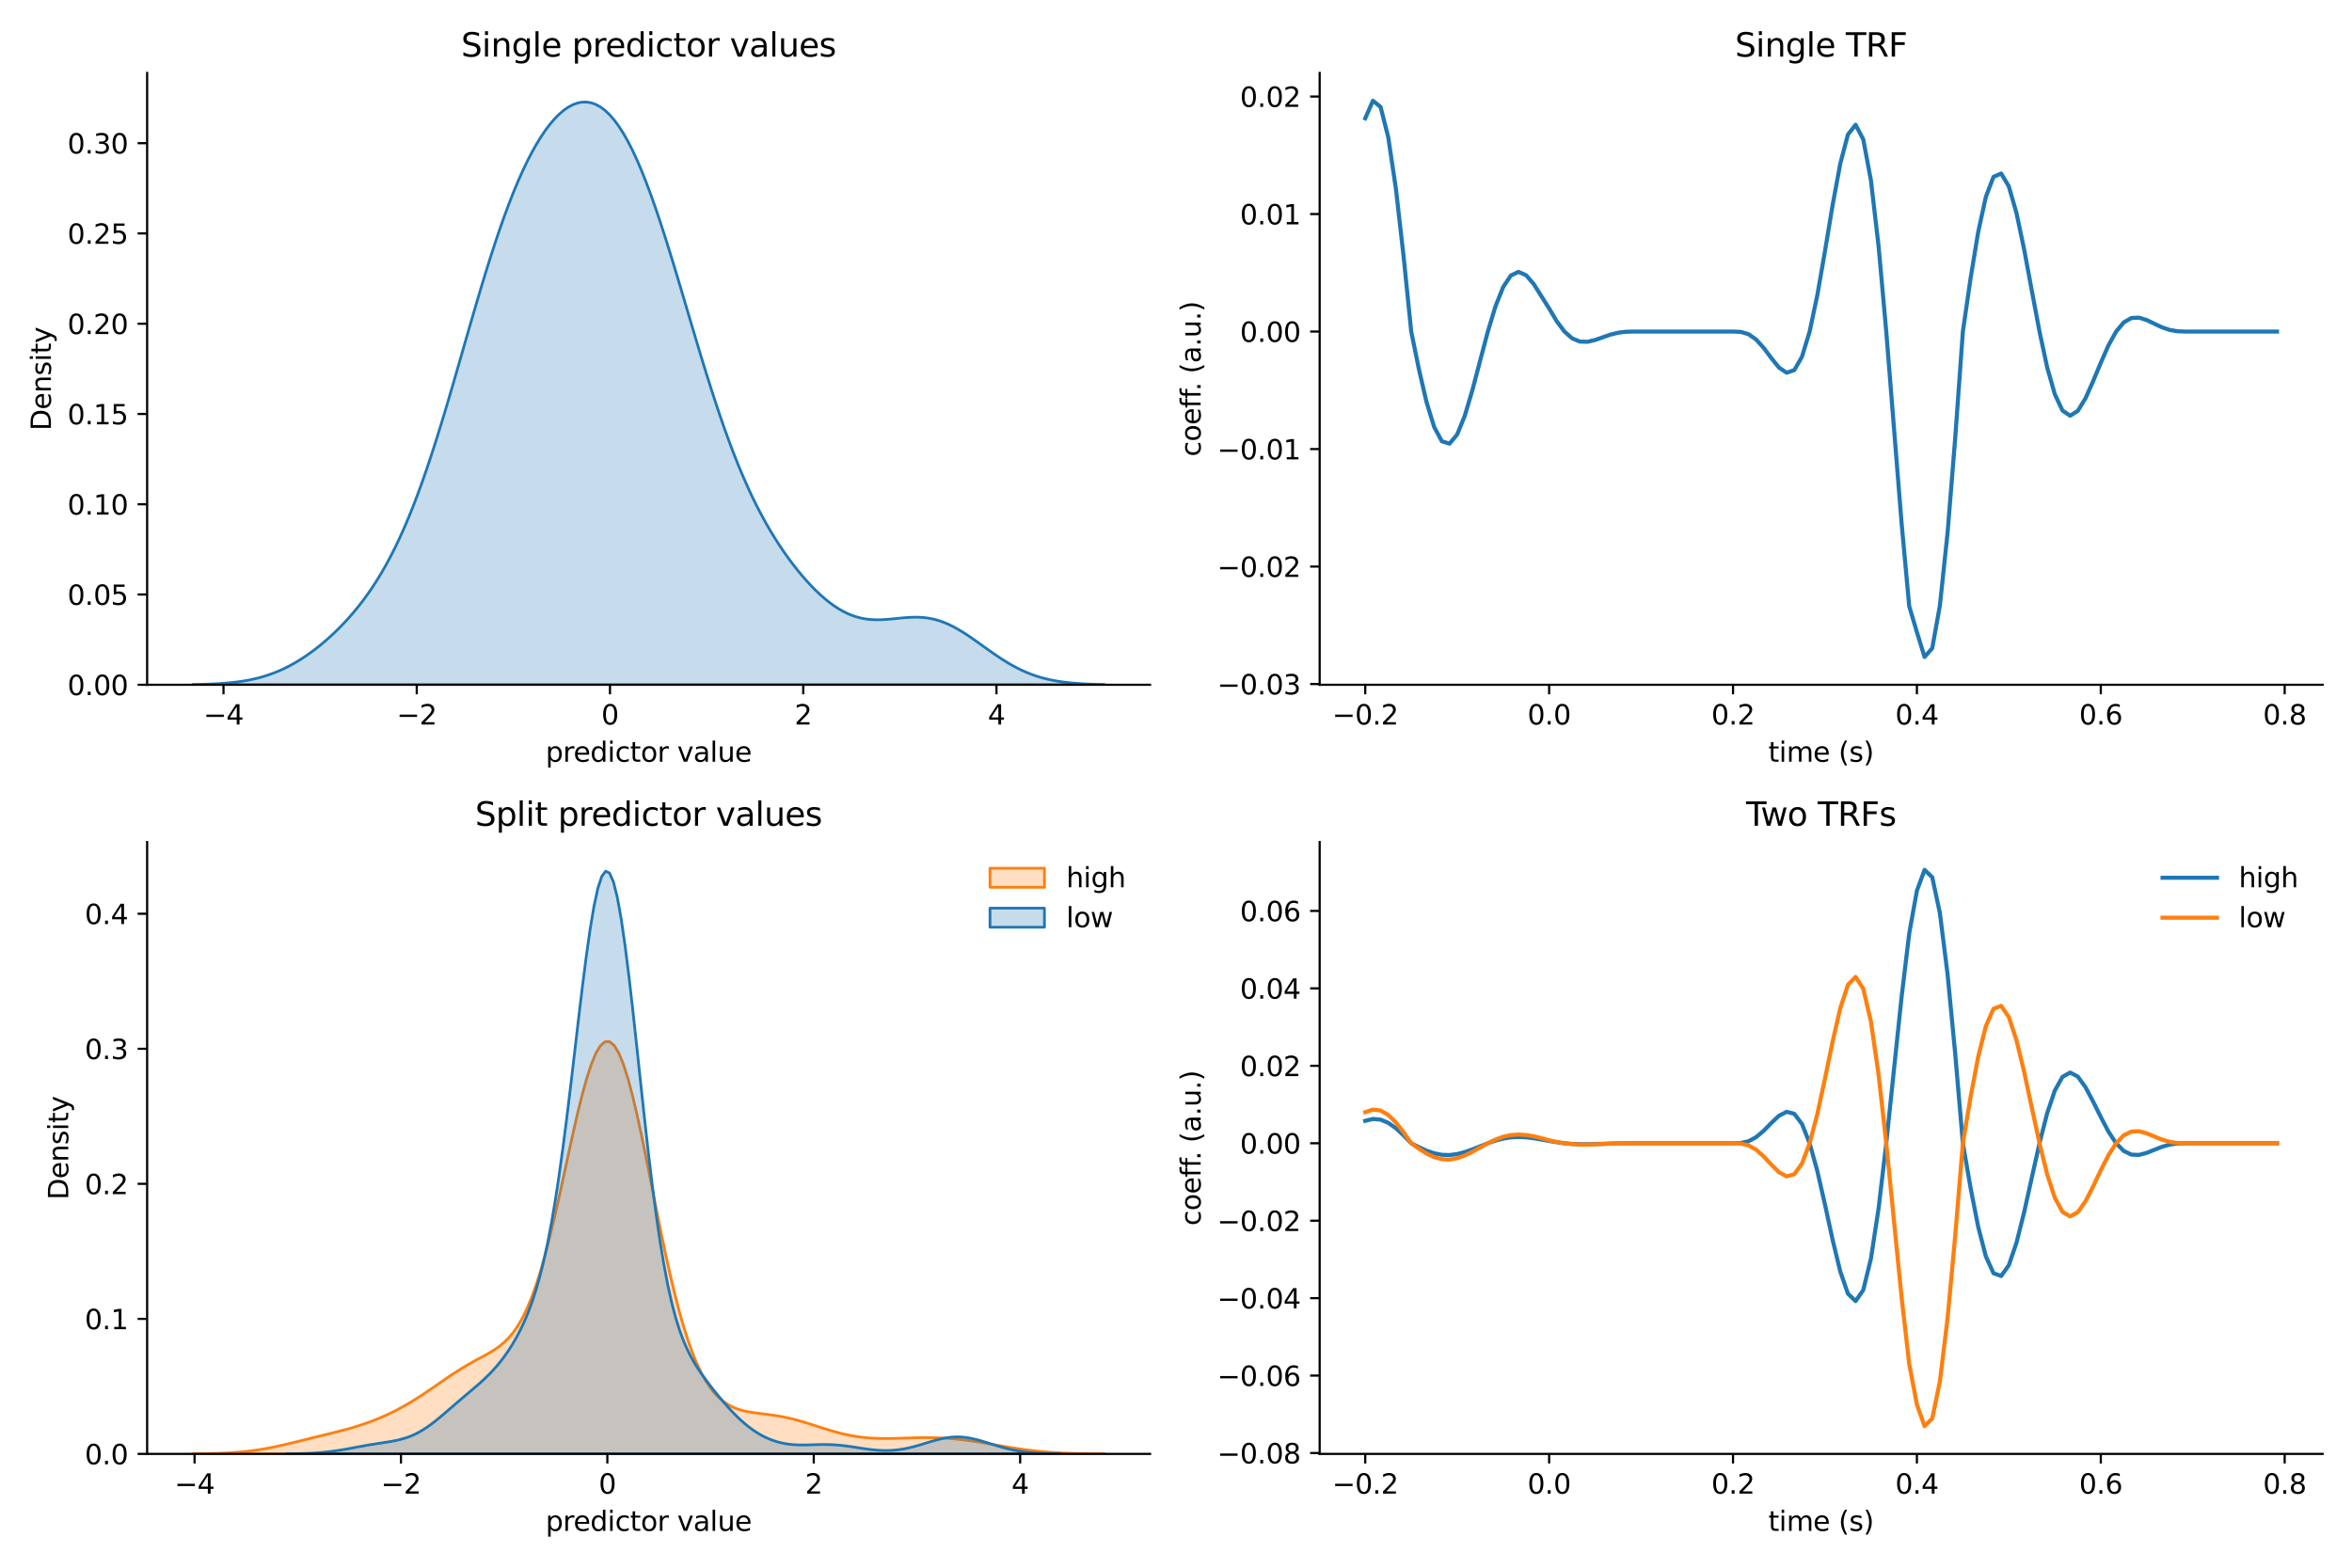<?xml version="1.0" encoding="utf-8" standalone="no"?>
<!DOCTYPE svg PUBLIC "-//W3C//DTD SVG 1.1//EN"
  "http://www.w3.org/Graphics/SVG/1.1/DTD/svg11.dtd">
<svg xmlns:xlink="http://www.w3.org/1999/xlink" width="864pt" height="576pt" viewBox="0 0 864 576" xmlns="http://www.w3.org/2000/svg" version="1.1">
 <defs>
  <style type="text/css">*{stroke-linejoin: round; stroke-linecap: butt}</style>
 </defs>
 <g id="figure_1">
  <g id="patch_1">
   <path d="M 0 576 
L 864 576 
L 864 0 
L 0 0 
z
" style="fill: #ffffff"/>
  </g>
  <g id="axes_1">
   <g id="patch_2">
    <path d="M 54.05 251.6 
L 422.475 251.6 
L 422.475 26.8 
L 54.05 26.8 
z
" style="fill: #ffffff"/>
   </g>
   <g id="PolyCollection_1">
    <defs>
     <path id="mc91ceca1ac" d="M 70.797 -324.497 
L 70.797 -324.4 
L 72.48 -324.4 
L 74.163 -324.4 
L 75.846 -324.4 
L 77.529 -324.4 
L 79.212 -324.4 
L 80.895 -324.4 
L 82.578 -324.4 
L 84.261 -324.4 
L 85.944 -324.4 
L 87.627 -324.4 
L 89.31 -324.4 
L 90.993 -324.4 
L 92.677 -324.4 
L 94.36 -324.4 
L 96.043 -324.4 
L 97.726 -324.4 
L 99.409 -324.4 
L 101.092 -324.4 
L 102.775 -324.4 
L 104.458 -324.4 
L 106.141 -324.4 
L 107.824 -324.4 
L 109.507 -324.4 
L 111.19 -324.4 
L 112.873 -324.4 
L 114.557 -324.4 
L 116.24 -324.4 
L 117.923 -324.4 
L 119.606 -324.4 
L 121.289 -324.4 
L 122.972 -324.4 
L 124.655 -324.4 
L 126.338 -324.4 
L 128.021 -324.4 
L 129.704 -324.4 
L 131.387 -324.4 
L 133.07 -324.4 
L 134.753 -324.4 
L 136.436 -324.4 
L 138.12 -324.4 
L 139.803 -324.4 
L 141.486 -324.4 
L 143.169 -324.4 
L 144.852 -324.4 
L 146.535 -324.4 
L 148.218 -324.4 
L 149.901 -324.4 
L 151.584 -324.4 
L 153.267 -324.4 
L 154.95 -324.4 
L 156.633 -324.4 
L 158.316 -324.4 
L 160 -324.4 
L 161.683 -324.4 
L 163.366 -324.4 
L 165.049 -324.4 
L 166.732 -324.4 
L 168.415 -324.4 
L 170.098 -324.4 
L 171.781 -324.4 
L 173.464 -324.4 
L 175.147 -324.4 
L 176.83 -324.4 
L 178.513 -324.4 
L 180.196 -324.4 
L 181.88 -324.4 
L 183.563 -324.4 
L 185.246 -324.4 
L 186.929 -324.4 
L 188.612 -324.4 
L 190.295 -324.4 
L 191.978 -324.4 
L 193.661 -324.4 
L 195.344 -324.4 
L 197.027 -324.4 
L 198.71 -324.4 
L 200.393 -324.4 
L 202.076 -324.4 
L 203.759 -324.4 
L 205.443 -324.4 
L 207.126 -324.4 
L 208.809 -324.4 
L 210.492 -324.4 
L 212.175 -324.4 
L 213.858 -324.4 
L 215.541 -324.4 
L 217.224 -324.4 
L 218.907 -324.4 
L 220.59 -324.4 
L 222.273 -324.4 
L 223.956 -324.4 
L 225.639 -324.4 
L 227.323 -324.4 
L 229.006 -324.4 
L 230.689 -324.4 
L 232.372 -324.4 
L 234.055 -324.4 
L 235.738 -324.4 
L 237.421 -324.4 
L 239.104 -324.4 
L 240.787 -324.4 
L 242.47 -324.4 
L 244.153 -324.4 
L 245.836 -324.4 
L 247.519 -324.4 
L 249.202 -324.4 
L 250.886 -324.4 
L 252.569 -324.4 
L 254.252 -324.4 
L 255.935 -324.4 
L 257.618 -324.4 
L 259.301 -324.4 
L 260.984 -324.4 
L 262.667 -324.4 
L 264.35 -324.4 
L 266.033 -324.4 
L 267.716 -324.4 
L 269.399 -324.4 
L 271.082 -324.4 
L 272.766 -324.4 
L 274.449 -324.4 
L 276.132 -324.4 
L 277.815 -324.4 
L 279.498 -324.4 
L 281.181 -324.4 
L 282.864 -324.4 
L 284.547 -324.4 
L 286.23 -324.4 
L 287.913 -324.4 
L 289.596 -324.4 
L 291.279 -324.4 
L 292.962 -324.4 
L 294.645 -324.4 
L 296.329 -324.4 
L 298.012 -324.4 
L 299.695 -324.4 
L 301.378 -324.4 
L 303.061 -324.4 
L 304.744 -324.4 
L 306.427 -324.4 
L 308.11 -324.4 
L 309.793 -324.4 
L 311.476 -324.4 
L 313.159 -324.4 
L 314.842 -324.4 
L 316.525 -324.4 
L 318.209 -324.4 
L 319.892 -324.4 
L 321.575 -324.4 
L 323.258 -324.4 
L 324.941 -324.4 
L 326.624 -324.4 
L 328.307 -324.4 
L 329.99 -324.4 
L 331.673 -324.4 
L 333.356 -324.4 
L 335.039 -324.4 
L 336.722 -324.4 
L 338.405 -324.4 
L 340.089 -324.4 
L 341.772 -324.4 
L 343.455 -324.4 
L 345.138 -324.4 
L 346.821 -324.4 
L 348.504 -324.4 
L 350.187 -324.4 
L 351.87 -324.4 
L 353.553 -324.4 
L 355.236 -324.4 
L 356.919 -324.4 
L 358.602 -324.4 
L 360.285 -324.4 
L 361.968 -324.4 
L 363.652 -324.4 
L 365.335 -324.4 
L 367.018 -324.4 
L 368.701 -324.4 
L 370.384 -324.4 
L 372.067 -324.4 
L 373.75 -324.4 
L 375.433 -324.4 
L 377.116 -324.4 
L 378.799 -324.4 
L 380.482 -324.4 
L 382.165 -324.4 
L 383.848 -324.4 
L 385.532 -324.4 
L 387.215 -324.4 
L 388.898 -324.4 
L 390.581 -324.4 
L 392.264 -324.4 
L 393.947 -324.4 
L 395.63 -324.4 
L 397.313 -324.4 
L 398.996 -324.4 
L 400.679 -324.4 
L 402.362 -324.4 
L 404.045 -324.4 
L 405.728 -324.4 
L 405.728 -324.502 
L 405.728 -324.502 
L 404.045 -324.536 
L 402.362 -324.58 
L 400.679 -324.636 
L 398.996 -324.707 
L 397.313 -324.796 
L 395.63 -324.907 
L 393.947 -325.044 
L 392.264 -325.211 
L 390.581 -325.414 
L 388.898 -325.657 
L 387.215 -325.946 
L 385.532 -326.287 
L 383.848 -326.684 
L 382.165 -327.144 
L 380.482 -327.67 
L 378.799 -328.267 
L 377.116 -328.938 
L 375.433 -329.684 
L 373.75 -330.506 
L 372.067 -331.402 
L 370.384 -332.369 
L 368.701 -333.402 
L 367.018 -334.492 
L 365.335 -335.631 
L 363.652 -336.807 
L 361.968 -338.007 
L 360.285 -339.216 
L 358.602 -340.417 
L 356.919 -341.595 
L 355.236 -342.733 
L 353.553 -343.814 
L 351.87 -344.823 
L 350.187 -345.747 
L 348.504 -346.572 
L 346.821 -347.291 
L 345.138 -347.896 
L 343.455 -348.385 
L 341.772 -348.757 
L 340.089 -349.017 
L 338.405 -349.171 
L 336.722 -349.231 
L 335.039 -349.208 
L 333.356 -349.121 
L 331.673 -348.985 
L 329.99 -348.821 
L 328.307 -348.649 
L 326.624 -348.49 
L 324.941 -348.364 
L 323.258 -348.29 
L 321.575 -348.287 
L 319.892 -348.371 
L 318.209 -348.556 
L 316.525 -348.855 
L 314.842 -349.276 
L 313.159 -349.827 
L 311.476 -350.513 
L 309.793 -351.334 
L 308.11 -352.293 
L 306.427 -353.386 
L 304.744 -354.61 
L 303.061 -355.963 
L 301.378 -357.438 
L 299.695 -359.032 
L 298.012 -360.741 
L 296.329 -362.561 
L 294.645 -364.489 
L 292.962 -366.526 
L 291.279 -368.671 
L 289.596 -370.928 
L 287.913 -373.302 
L 286.23 -375.8 
L 284.547 -378.428 
L 282.864 -381.198 
L 281.181 -384.12 
L 279.498 -387.204 
L 277.815 -390.463 
L 276.132 -393.906 
L 274.449 -397.544 
L 272.766 -401.383 
L 271.082 -405.429 
L 269.399 -409.685 
L 267.716 -414.15 
L 266.033 -418.818 
L 264.35 -423.683 
L 262.667 -428.73 
L 260.984 -433.944 
L 259.301 -439.305 
L 257.618 -444.789 
L 255.935 -450.37 
L 254.252 -456.017 
L 252.569 -461.701 
L 250.886 -467.386 
L 249.202 -473.04 
L 247.519 -478.627 
L 245.836 -484.113 
L 244.153 -489.465 
L 242.47 -494.65 
L 240.787 -499.637 
L 239.104 -504.398 
L 237.421 -508.907 
L 235.738 -513.141 
L 234.055 -517.08 
L 232.372 -520.707 
L 230.689 -524.01 
L 229.006 -526.979 
L 227.323 -529.606 
L 225.639 -531.889 
L 223.956 -533.827 
L 222.273 -535.423 
L 220.59 -536.681 
L 218.907 -537.607 
L 217.224 -538.209 
L 215.541 -538.495 
L 213.858 -538.475 
L 212.175 -538.157 
L 210.492 -537.55 
L 208.809 -536.661 
L 207.126 -535.497 
L 205.443 -534.064 
L 203.759 -532.365 
L 202.076 -530.404 
L 200.393 -528.181 
L 198.71 -525.698 
L 197.027 -522.955 
L 195.344 -519.95 
L 193.661 -516.684 
L 191.978 -513.157 
L 190.295 -509.37 
L 188.612 -505.327 
L 186.929 -501.033 
L 185.246 -496.496 
L 183.563 -491.726 
L 181.88 -486.738 
L 180.196 -481.549 
L 178.513 -476.18 
L 176.83 -470.655 
L 175.147 -465.001 
L 173.464 -459.248 
L 171.781 -453.428 
L 170.098 -447.573 
L 168.415 -441.718 
L 166.732 -435.895 
L 165.049 -430.137 
L 163.366 -424.476 
L 161.683 -418.94 
L 160 -413.554 
L 158.316 -408.341 
L 156.633 -403.318 
L 154.95 -398.501 
L 153.267 -393.9 
L 151.584 -389.521 
L 149.901 -385.367 
L 148.218 -381.438 
L 146.535 -377.731 
L 144.852 -374.239 
L 143.169 -370.954 
L 141.486 -367.866 
L 139.803 -364.964 
L 138.12 -362.237 
L 136.436 -359.672 
L 134.753 -357.257 
L 133.07 -354.98 
L 131.387 -352.83 
L 129.704 -350.796 
L 128.021 -348.869 
L 126.338 -347.04 
L 124.655 -345.303 
L 122.972 -343.65 
L 121.289 -342.078 
L 119.606 -340.584 
L 117.923 -339.163 
L 116.24 -337.816 
L 114.557 -336.54 
L 112.873 -335.337 
L 111.19 -334.205 
L 109.507 -333.145 
L 107.824 -332.158 
L 106.141 -331.244 
L 104.458 -330.401 
L 102.775 -329.63 
L 101.092 -328.929 
L 99.409 -328.296 
L 97.726 -327.729 
L 96.043 -327.225 
L 94.36 -326.78 
L 92.677 -326.391 
L 90.993 -326.053 
L 89.31 -325.762 
L 87.627 -325.514 
L 85.944 -325.304 
L 84.261 -325.128 
L 82.578 -324.982 
L 80.895 -324.861 
L 79.212 -324.763 
L 77.529 -324.683 
L 75.846 -324.619 
L 74.163 -324.568 
L 72.48 -324.528 
L 70.797 -324.497 
z
" style="stroke: #1f77b4"/>
    </defs>
    <g clip-path="url(#p408273fa94)">
     <use xlink:href="#mc91ceca1ac" x="0" y="576" style="fill: #1f77b4; fill-opacity: 0.25; stroke: #1f77b4"/>
    </g>
   </g>
   <g id="matplotlib.axis_1">
    <g id="xtick_1">
     <g id="line2d_1">
      <defs>
       <path id="mda9df17eda" d="M 0 0 
L 0 3.5 
" style="stroke: #000000; stroke-width: 0.8"/>
      </defs>
      <g>
       <use xlink:href="#mda9df17eda" x="82.098" y="251.6" style="stroke: #000000; stroke-width: 0.8"/>
      </g>
     </g>
     <g id="text_1">
      <!-- −4 -->
      <g transform="translate(74.727 266.198)scale(0.1 -0.1)">
       <defs>
        <path id="DejaVuSans-2212" d="M 678 2272 
L 4684 2272 
L 4684 1741 
L 678 1741 
L 678 2272 
z
" transform="scale(0.016)"/>
        <path id="DejaVuSans-34" d="M 2419 4116 
L 825 1625 
L 2419 1625 
L 2419 4116 
z
M 2253 4666 
L 3047 4666 
L 3047 1625 
L 3713 1625 
L 3713 1100 
L 3047 1100 
L 3047 0 
L 2419 0 
L 2419 1100 
L 313 1100 
L 313 1709 
L 2253 4666 
z
" transform="scale(0.016)"/>
       </defs>
       <use xlink:href="#DejaVuSans-2212"/>
       <use xlink:href="#DejaVuSans-34" x="83.789"/>
      </g>
     </g>
    </g>
    <g id="xtick_2">
     <g id="line2d_2">
      <g>
       <use xlink:href="#mda9df17eda" x="153.087" y="251.6" style="stroke: #000000; stroke-width: 0.8"/>
      </g>
     </g>
     <g id="text_2">
      <!-- −2 -->
      <g transform="translate(145.716 266.198)scale(0.1 -0.1)">
       <defs>
        <path id="DejaVuSans-32" d="M 1228 531 
L 3431 531 
L 3431 0 
L 469 0 
L 469 531 
Q 828 903 1448 1529 
Q 2069 2156 2228 2338 
Q 2531 2678 2651 2914 
Q 2772 3150 2772 3378 
Q 2772 3750 2511 3984 
Q 2250 4219 1831 4219 
Q 1534 4219 1204 4116 
Q 875 4013 500 3803 
L 500 4441 
Q 881 4594 1212 4672 
Q 1544 4750 1819 4750 
Q 2544 4750 2975 4387 
Q 3406 4025 3406 3419 
Q 3406 3131 3298 2873 
Q 3191 2616 2906 2266 
Q 2828 2175 2409 1742 
Q 1991 1309 1228 531 
z
" transform="scale(0.016)"/>
       </defs>
       <use xlink:href="#DejaVuSans-2212"/>
       <use xlink:href="#DejaVuSans-32" x="83.789"/>
      </g>
     </g>
    </g>
    <g id="xtick_3">
     <g id="line2d_3">
      <g>
       <use xlink:href="#mda9df17eda" x="224.076" y="251.6" style="stroke: #000000; stroke-width: 0.8"/>
      </g>
     </g>
     <g id="text_3">
      <!-- 0 -->
      <g transform="translate(220.895 266.198)scale(0.1 -0.1)">
       <defs>
        <path id="DejaVuSans-30" d="M 2034 4250 
Q 1547 4250 1301 3770 
Q 1056 3291 1056 2328 
Q 1056 1369 1301 889 
Q 1547 409 2034 409 
Q 2525 409 2770 889 
Q 3016 1369 3016 2328 
Q 3016 3291 2770 3770 
Q 2525 4250 2034 4250 
z
M 2034 4750 
Q 2819 4750 3233 4129 
Q 3647 3509 3647 2328 
Q 3647 1150 3233 529 
Q 2819 -91 2034 -91 
Q 1250 -91 836 529 
Q 422 1150 422 2328 
Q 422 3509 836 4129 
Q 1250 4750 2034 4750 
z
" transform="scale(0.016)"/>
       </defs>
       <use xlink:href="#DejaVuSans-30"/>
      </g>
     </g>
    </g>
    <g id="xtick_4">
     <g id="line2d_4">
      <g>
       <use xlink:href="#mda9df17eda" x="295.065" y="251.6" style="stroke: #000000; stroke-width: 0.8"/>
      </g>
     </g>
     <g id="text_4">
      <!-- 2 -->
      <g transform="translate(291.883 266.198)scale(0.1 -0.1)">
       <use xlink:href="#DejaVuSans-32"/>
      </g>
     </g>
    </g>
    <g id="xtick_5">
     <g id="line2d_5">
      <g>
       <use xlink:href="#mda9df17eda" x="366.053" y="251.6" style="stroke: #000000; stroke-width: 0.8"/>
      </g>
     </g>
     <g id="text_5">
      <!-- 4 -->
      <g transform="translate(362.872 266.198)scale(0.1 -0.1)">
       <use xlink:href="#DejaVuSans-34"/>
      </g>
     </g>
    </g>
    <g id="text_6">
     <!-- predictor value -->
     <g transform="translate(200.434 279.877)scale(0.1 -0.1)">
      <defs>
       <path id="DejaVuSans-70" d="M 1159 525 
L 1159 -1331 
L 581 -1331 
L 581 3500 
L 1159 3500 
L 1159 2969 
Q 1341 3281 1617 3432 
Q 1894 3584 2278 3584 
Q 2916 3584 3314 3078 
Q 3713 2572 3713 1747 
Q 3713 922 3314 415 
Q 2916 -91 2278 -91 
Q 1894 -91 1617 61 
Q 1341 213 1159 525 
z
M 3116 1747 
Q 3116 2381 2855 2742 
Q 2594 3103 2138 3103 
Q 1681 3103 1420 2742 
Q 1159 2381 1159 1747 
Q 1159 1113 1420 752 
Q 1681 391 2138 391 
Q 2594 391 2855 752 
Q 3116 1113 3116 1747 
z
" transform="scale(0.016)"/>
       <path id="DejaVuSans-72" d="M 2631 2963 
Q 2534 3019 2420 3045 
Q 2306 3072 2169 3072 
Q 1681 3072 1420 2755 
Q 1159 2438 1159 1844 
L 1159 0 
L 581 0 
L 581 3500 
L 1159 3500 
L 1159 2956 
Q 1341 3275 1631 3429 
Q 1922 3584 2338 3584 
Q 2397 3584 2469 3576 
Q 2541 3569 2628 3553 
L 2631 2963 
z
" transform="scale(0.016)"/>
       <path id="DejaVuSans-65" d="M 3597 1894 
L 3597 1613 
L 953 1613 
Q 991 1019 1311 708 
Q 1631 397 2203 397 
Q 2534 397 2845 478 
Q 3156 559 3463 722 
L 3463 178 
Q 3153 47 2828 -22 
Q 2503 -91 2169 -91 
Q 1331 -91 842 396 
Q 353 884 353 1716 
Q 353 2575 817 3079 
Q 1281 3584 2069 3584 
Q 2775 3584 3186 3129 
Q 3597 2675 3597 1894 
z
M 3022 2063 
Q 3016 2534 2758 2815 
Q 2500 3097 2075 3097 
Q 1594 3097 1305 2825 
Q 1016 2553 972 2059 
L 3022 2063 
z
" transform="scale(0.016)"/>
       <path id="DejaVuSans-64" d="M 2906 2969 
L 2906 4863 
L 3481 4863 
L 3481 0 
L 2906 0 
L 2906 525 
Q 2725 213 2448 61 
Q 2172 -91 1784 -91 
Q 1150 -91 751 415 
Q 353 922 353 1747 
Q 353 2572 751 3078 
Q 1150 3584 1784 3584 
Q 2172 3584 2448 3432 
Q 2725 3281 2906 2969 
z
M 947 1747 
Q 947 1113 1208 752 
Q 1469 391 1925 391 
Q 2381 391 2643 752 
Q 2906 1113 2906 1747 
Q 2906 2381 2643 2742 
Q 2381 3103 1925 3103 
Q 1469 3103 1208 2742 
Q 947 2381 947 1747 
z
" transform="scale(0.016)"/>
       <path id="DejaVuSans-69" d="M 603 3500 
L 1178 3500 
L 1178 0 
L 603 0 
L 603 3500 
z
M 603 4863 
L 1178 4863 
L 1178 4134 
L 603 4134 
L 603 4863 
z
" transform="scale(0.016)"/>
       <path id="DejaVuSans-63" d="M 3122 3366 
L 3122 2828 
Q 2878 2963 2633 3030 
Q 2388 3097 2138 3097 
Q 1578 3097 1268 2742 
Q 959 2388 959 1747 
Q 959 1106 1268 751 
Q 1578 397 2138 397 
Q 2388 397 2633 464 
Q 2878 531 3122 666 
L 3122 134 
Q 2881 22 2623 -34 
Q 2366 -91 2075 -91 
Q 1284 -91 818 406 
Q 353 903 353 1747 
Q 353 2603 823 3093 
Q 1294 3584 2113 3584 
Q 2378 3584 2631 3529 
Q 2884 3475 3122 3366 
z
" transform="scale(0.016)"/>
       <path id="DejaVuSans-74" d="M 1172 4494 
L 1172 3500 
L 2356 3500 
L 2356 3053 
L 1172 3053 
L 1172 1153 
Q 1172 725 1289 603 
Q 1406 481 1766 481 
L 2356 481 
L 2356 0 
L 1766 0 
Q 1100 0 847 248 
Q 594 497 594 1153 
L 594 3053 
L 172 3053 
L 172 3500 
L 594 3500 
L 594 4494 
L 1172 4494 
z
" transform="scale(0.016)"/>
       <path id="DejaVuSans-6f" d="M 1959 3097 
Q 1497 3097 1228 2736 
Q 959 2375 959 1747 
Q 959 1119 1226 758 
Q 1494 397 1959 397 
Q 2419 397 2687 759 
Q 2956 1122 2956 1747 
Q 2956 2369 2687 2733 
Q 2419 3097 1959 3097 
z
M 1959 3584 
Q 2709 3584 3137 3096 
Q 3566 2609 3566 1747 
Q 3566 888 3137 398 
Q 2709 -91 1959 -91 
Q 1206 -91 779 398 
Q 353 888 353 1747 
Q 353 2609 779 3096 
Q 1206 3584 1959 3584 
z
" transform="scale(0.016)"/>
       <path id="DejaVuSans-20" transform="scale(0.016)"/>
       <path id="DejaVuSans-76" d="M 191 3500 
L 800 3500 
L 1894 563 
L 2988 3500 
L 3597 3500 
L 2284 0 
L 1503 0 
L 191 3500 
z
" transform="scale(0.016)"/>
       <path id="DejaVuSans-61" d="M 2194 1759 
Q 1497 1759 1228 1600 
Q 959 1441 959 1056 
Q 959 750 1161 570 
Q 1363 391 1709 391 
Q 2188 391 2477 730 
Q 2766 1069 2766 1631 
L 2766 1759 
L 2194 1759 
z
M 3341 1997 
L 3341 0 
L 2766 0 
L 2766 531 
Q 2569 213 2275 61 
Q 1981 -91 1556 -91 
Q 1019 -91 701 211 
Q 384 513 384 1019 
Q 384 1609 779 1909 
Q 1175 2209 1959 2209 
L 2766 2209 
L 2766 2266 
Q 2766 2663 2505 2880 
Q 2244 3097 1772 3097 
Q 1472 3097 1187 3025 
Q 903 2953 641 2809 
L 641 3341 
Q 956 3463 1253 3523 
Q 1550 3584 1831 3584 
Q 2591 3584 2966 3190 
Q 3341 2797 3341 1997 
z
" transform="scale(0.016)"/>
       <path id="DejaVuSans-6c" d="M 603 4863 
L 1178 4863 
L 1178 0 
L 603 0 
L 603 4863 
z
" transform="scale(0.016)"/>
       <path id="DejaVuSans-75" d="M 544 1381 
L 544 3500 
L 1119 3500 
L 1119 1403 
Q 1119 906 1312 657 
Q 1506 409 1894 409 
Q 2359 409 2629 706 
Q 2900 1003 2900 1516 
L 2900 3500 
L 3475 3500 
L 3475 0 
L 2900 0 
L 2900 538 
Q 2691 219 2414 64 
Q 2138 -91 1772 -91 
Q 1169 -91 856 284 
Q 544 659 544 1381 
z
M 1991 3584 
L 1991 3584 
z
" transform="scale(0.016)"/>
      </defs>
      <use xlink:href="#DejaVuSans-70"/>
      <use xlink:href="#DejaVuSans-72" x="63.477"/>
      <use xlink:href="#DejaVuSans-65" x="102.34"/>
      <use xlink:href="#DejaVuSans-64" x="163.863"/>
      <use xlink:href="#DejaVuSans-69" x="227.34"/>
      <use xlink:href="#DejaVuSans-63" x="255.123"/>
      <use xlink:href="#DejaVuSans-74" x="310.104"/>
      <use xlink:href="#DejaVuSans-6f" x="349.312"/>
      <use xlink:href="#DejaVuSans-72" x="410.494"/>
      <use xlink:href="#DejaVuSans-20" x="451.607"/>
      <use xlink:href="#DejaVuSans-76" x="483.395"/>
      <use xlink:href="#DejaVuSans-61" x="542.574"/>
      <use xlink:href="#DejaVuSans-6c" x="603.854"/>
      <use xlink:href="#DejaVuSans-75" x="631.637"/>
      <use xlink:href="#DejaVuSans-65" x="695.016"/>
     </g>
    </g>
   </g>
   <g id="matplotlib.axis_2">
    <g id="ytick_1">
     <g id="line2d_6">
      <defs>
       <path id="mc7dfe1458b" d="M 0 0 
L -3.5 0 
" style="stroke: #000000; stroke-width: 0.8"/>
      </defs>
      <g>
       <use xlink:href="#mc7dfe1458b" x="54.05" y="251.6" style="stroke: #000000; stroke-width: 0.8"/>
      </g>
     </g>
     <g id="text_7">
      <!-- 0.00 -->
      <g transform="translate(24.784 255.399)scale(0.1 -0.1)">
       <defs>
        <path id="DejaVuSans-2e" d="M 684 794 
L 1344 794 
L 1344 0 
L 684 0 
L 684 794 
z
" transform="scale(0.016)"/>
       </defs>
       <use xlink:href="#DejaVuSans-30"/>
       <use xlink:href="#DejaVuSans-2e" x="63.623"/>
       <use xlink:href="#DejaVuSans-30" x="95.41"/>
       <use xlink:href="#DejaVuSans-30" x="159.033"/>
      </g>
     </g>
    </g>
    <g id="ytick_2">
     <g id="line2d_7">
      <g>
       <use xlink:href="#mc7dfe1458b" x="54.05" y="218.435" style="stroke: #000000; stroke-width: 0.8"/>
      </g>
     </g>
     <g id="text_8">
      <!-- 0.05 -->
      <g transform="translate(24.784 222.234)scale(0.1 -0.1)">
       <defs>
        <path id="DejaVuSans-35" d="M 691 4666 
L 3169 4666 
L 3169 4134 
L 1269 4134 
L 1269 2991 
Q 1406 3038 1543 3061 
Q 1681 3084 1819 3084 
Q 2600 3084 3056 2656 
Q 3513 2228 3513 1497 
Q 3513 744 3044 326 
Q 2575 -91 1722 -91 
Q 1428 -91 1123 -41 
Q 819 9 494 109 
L 494 744 
Q 775 591 1075 516 
Q 1375 441 1709 441 
Q 2250 441 2565 725 
Q 2881 1009 2881 1497 
Q 2881 1984 2565 2268 
Q 2250 2553 1709 2553 
Q 1456 2553 1204 2497 
Q 953 2441 691 2322 
L 691 4666 
z
" transform="scale(0.016)"/>
       </defs>
       <use xlink:href="#DejaVuSans-30"/>
       <use xlink:href="#DejaVuSans-2e" x="63.623"/>
       <use xlink:href="#DejaVuSans-30" x="95.41"/>
       <use xlink:href="#DejaVuSans-35" x="159.033"/>
      </g>
     </g>
    </g>
    <g id="ytick_3">
     <g id="line2d_8">
      <g>
       <use xlink:href="#mc7dfe1458b" x="54.05" y="185.27" style="stroke: #000000; stroke-width: 0.8"/>
      </g>
     </g>
     <g id="text_9">
      <!-- 0.10 -->
      <g transform="translate(24.784 189.069)scale(0.1 -0.1)">
       <defs>
        <path id="DejaVuSans-31" d="M 794 531 
L 1825 531 
L 1825 4091 
L 703 3866 
L 703 4441 
L 1819 4666 
L 2450 4666 
L 2450 531 
L 3481 531 
L 3481 0 
L 794 0 
L 794 531 
z
" transform="scale(0.016)"/>
       </defs>
       <use xlink:href="#DejaVuSans-30"/>
       <use xlink:href="#DejaVuSans-2e" x="63.623"/>
       <use xlink:href="#DejaVuSans-31" x="95.41"/>
       <use xlink:href="#DejaVuSans-30" x="159.033"/>
      </g>
     </g>
    </g>
    <g id="ytick_4">
     <g id="line2d_9">
      <g>
       <use xlink:href="#mc7dfe1458b" x="54.05" y="152.105" style="stroke: #000000; stroke-width: 0.8"/>
      </g>
     </g>
     <g id="text_10">
      <!-- 0.15 -->
      <g transform="translate(24.784 155.904)scale(0.1 -0.1)">
       <use xlink:href="#DejaVuSans-30"/>
       <use xlink:href="#DejaVuSans-2e" x="63.623"/>
       <use xlink:href="#DejaVuSans-31" x="95.41"/>
       <use xlink:href="#DejaVuSans-35" x="159.033"/>
      </g>
     </g>
    </g>
    <g id="ytick_5">
     <g id="line2d_10">
      <g>
       <use xlink:href="#mc7dfe1458b" x="54.05" y="118.939" style="stroke: #000000; stroke-width: 0.8"/>
      </g>
     </g>
     <g id="text_11">
      <!-- 0.20 -->
      <g transform="translate(24.784 122.739)scale(0.1 -0.1)">
       <use xlink:href="#DejaVuSans-30"/>
       <use xlink:href="#DejaVuSans-2e" x="63.623"/>
       <use xlink:href="#DejaVuSans-32" x="95.41"/>
       <use xlink:href="#DejaVuSans-30" x="159.033"/>
      </g>
     </g>
    </g>
    <g id="ytick_6">
     <g id="line2d_11">
      <g>
       <use xlink:href="#mc7dfe1458b" x="54.05" y="85.774" style="stroke: #000000; stroke-width: 0.8"/>
      </g>
     </g>
     <g id="text_12">
      <!-- 0.25 -->
      <g transform="translate(24.784 89.573)scale(0.1 -0.1)">
       <use xlink:href="#DejaVuSans-30"/>
       <use xlink:href="#DejaVuSans-2e" x="63.623"/>
       <use xlink:href="#DejaVuSans-32" x="95.41"/>
       <use xlink:href="#DejaVuSans-35" x="159.033"/>
      </g>
     </g>
    </g>
    <g id="ytick_7">
     <g id="line2d_12">
      <g>
       <use xlink:href="#mc7dfe1458b" x="54.05" y="52.609" style="stroke: #000000; stroke-width: 0.8"/>
      </g>
     </g>
     <g id="text_13">
      <!-- 0.30 -->
      <g transform="translate(24.784 56.408)scale(0.1 -0.1)">
       <defs>
        <path id="DejaVuSans-33" d="M 2597 2516 
Q 3050 2419 3304 2112 
Q 3559 1806 3559 1356 
Q 3559 666 3084 287 
Q 2609 -91 1734 -91 
Q 1441 -91 1130 -33 
Q 819 25 488 141 
L 488 750 
Q 750 597 1062 519 
Q 1375 441 1716 441 
Q 2309 441 2620 675 
Q 2931 909 2931 1356 
Q 2931 1769 2642 2001 
Q 2353 2234 1838 2234 
L 1294 2234 
L 1294 2753 
L 1863 2753 
Q 2328 2753 2575 2939 
Q 2822 3125 2822 3475 
Q 2822 3834 2567 4026 
Q 2313 4219 1838 4219 
Q 1578 4219 1281 4162 
Q 984 4106 628 3988 
L 628 4550 
Q 988 4650 1302 4700 
Q 1616 4750 1894 4750 
Q 2613 4750 3031 4423 
Q 3450 4097 3450 3541 
Q 3450 3153 3228 2886 
Q 3006 2619 2597 2516 
z
" transform="scale(0.016)"/>
       </defs>
       <use xlink:href="#DejaVuSans-30"/>
       <use xlink:href="#DejaVuSans-2e" x="63.623"/>
       <use xlink:href="#DejaVuSans-33" x="95.41"/>
       <use xlink:href="#DejaVuSans-30" x="159.033"/>
      </g>
     </g>
    </g>
    <g id="text_14">
     <!-- Density -->
     <g transform="translate(18.705 158.209)rotate(-90)scale(0.1 -0.1)">
      <defs>
       <path id="DejaVuSans-44" d="M 1259 4147 
L 1259 519 
L 2022 519 
Q 2988 519 3436 956 
Q 3884 1394 3884 2338 
Q 3884 3275 3436 3711 
Q 2988 4147 2022 4147 
L 1259 4147 
z
M 628 4666 
L 1925 4666 
Q 3281 4666 3915 4102 
Q 4550 3538 4550 2338 
Q 4550 1131 3912 565 
Q 3275 0 1925 0 
L 628 0 
L 628 4666 
z
" transform="scale(0.016)"/>
       <path id="DejaVuSans-6e" d="M 3513 2113 
L 3513 0 
L 2938 0 
L 2938 2094 
Q 2938 2591 2744 2837 
Q 2550 3084 2163 3084 
Q 1697 3084 1428 2787 
Q 1159 2491 1159 1978 
L 1159 0 
L 581 0 
L 581 3500 
L 1159 3500 
L 1159 2956 
Q 1366 3272 1645 3428 
Q 1925 3584 2291 3584 
Q 2894 3584 3203 3211 
Q 3513 2838 3513 2113 
z
" transform="scale(0.016)"/>
       <path id="DejaVuSans-73" d="M 2834 3397 
L 2834 2853 
Q 2591 2978 2328 3040 
Q 2066 3103 1784 3103 
Q 1356 3103 1142 2972 
Q 928 2841 928 2578 
Q 928 2378 1081 2264 
Q 1234 2150 1697 2047 
L 1894 2003 
Q 2506 1872 2764 1633 
Q 3022 1394 3022 966 
Q 3022 478 2636 193 
Q 2250 -91 1575 -91 
Q 1294 -91 989 -36 
Q 684 19 347 128 
L 347 722 
Q 666 556 975 473 
Q 1284 391 1588 391 
Q 1994 391 2212 530 
Q 2431 669 2431 922 
Q 2431 1156 2273 1281 
Q 2116 1406 1581 1522 
L 1381 1569 
Q 847 1681 609 1914 
Q 372 2147 372 2553 
Q 372 3047 722 3315 
Q 1072 3584 1716 3584 
Q 2034 3584 2315 3537 
Q 2597 3491 2834 3397 
z
" transform="scale(0.016)"/>
       <path id="DejaVuSans-79" d="M 2059 -325 
Q 1816 -950 1584 -1140 
Q 1353 -1331 966 -1331 
L 506 -1331 
L 506 -850 
L 844 -850 
Q 1081 -850 1212 -737 
Q 1344 -625 1503 -206 
L 1606 56 
L 191 3500 
L 800 3500 
L 1894 763 
L 2988 3500 
L 3597 3500 
L 2059 -325 
z
" transform="scale(0.016)"/>
      </defs>
      <use xlink:href="#DejaVuSans-44"/>
      <use xlink:href="#DejaVuSans-65" x="77.002"/>
      <use xlink:href="#DejaVuSans-6e" x="138.525"/>
      <use xlink:href="#DejaVuSans-73" x="201.904"/>
      <use xlink:href="#DejaVuSans-69" x="254.004"/>
      <use xlink:href="#DejaVuSans-74" x="281.787"/>
      <use xlink:href="#DejaVuSans-79" x="320.996"/>
     </g>
    </g>
   </g>
   <g id="patch_3">
    <path d="M 54.05 251.6 
L 54.05 26.8 
" style="fill: none; stroke: #000000; stroke-width: 0.8; stroke-linejoin: miter; stroke-linecap: square"/>
   </g>
   <g id="patch_4">
    <path d="M 54.05 251.6 
L 422.475 251.6 
" style="fill: none; stroke: #000000; stroke-width: 0.8; stroke-linejoin: miter; stroke-linecap: square"/>
   </g>
   <g id="text_15">
    <!-- Single predictor values -->
    <g transform="translate(169.39 20.8)scale(0.12 -0.12)">
     <defs>
      <path id="DejaVuSans-53" d="M 3425 4513 
L 3425 3897 
Q 3066 4069 2747 4153 
Q 2428 4238 2131 4238 
Q 1616 4238 1336 4038 
Q 1056 3838 1056 3469 
Q 1056 3159 1242 3001 
Q 1428 2844 1947 2747 
L 2328 2669 
Q 3034 2534 3370 2195 
Q 3706 1856 3706 1288 
Q 3706 609 3251 259 
Q 2797 -91 1919 -91 
Q 1588 -91 1214 -16 
Q 841 59 441 206 
L 441 856 
Q 825 641 1194 531 
Q 1563 422 1919 422 
Q 2459 422 2753 634 
Q 3047 847 3047 1241 
Q 3047 1584 2836 1778 
Q 2625 1972 2144 2069 
L 1759 2144 
Q 1053 2284 737 2584 
Q 422 2884 422 3419 
Q 422 4038 858 4394 
Q 1294 4750 2059 4750 
Q 2388 4750 2728 4690 
Q 3069 4631 3425 4513 
z
" transform="scale(0.016)"/>
      <path id="DejaVuSans-67" d="M 2906 1791 
Q 2906 2416 2648 2759 
Q 2391 3103 1925 3103 
Q 1463 3103 1205 2759 
Q 947 2416 947 1791 
Q 947 1169 1205 825 
Q 1463 481 1925 481 
Q 2391 481 2648 825 
Q 2906 1169 2906 1791 
z
M 3481 434 
Q 3481 -459 3084 -895 
Q 2688 -1331 1869 -1331 
Q 1566 -1331 1297 -1286 
Q 1028 -1241 775 -1147 
L 775 -588 
Q 1028 -725 1275 -790 
Q 1522 -856 1778 -856 
Q 2344 -856 2625 -561 
Q 2906 -266 2906 331 
L 2906 616 
Q 2728 306 2450 153 
Q 2172 0 1784 0 
Q 1141 0 747 490 
Q 353 981 353 1791 
Q 353 2603 747 3093 
Q 1141 3584 1784 3584 
Q 2172 3584 2450 3431 
Q 2728 3278 2906 2969 
L 2906 3500 
L 3481 3500 
L 3481 434 
z
" transform="scale(0.016)"/>
     </defs>
     <use xlink:href="#DejaVuSans-53"/>
     <use xlink:href="#DejaVuSans-69" x="63.477"/>
     <use xlink:href="#DejaVuSans-6e" x="91.26"/>
     <use xlink:href="#DejaVuSans-67" x="154.639"/>
     <use xlink:href="#DejaVuSans-6c" x="218.115"/>
     <use xlink:href="#DejaVuSans-65" x="245.898"/>
     <use xlink:href="#DejaVuSans-20" x="307.422"/>
     <use xlink:href="#DejaVuSans-70" x="339.209"/>
     <use xlink:href="#DejaVuSans-72" x="402.686"/>
     <use xlink:href="#DejaVuSans-65" x="441.549"/>
     <use xlink:href="#DejaVuSans-64" x="503.072"/>
     <use xlink:href="#DejaVuSans-69" x="566.549"/>
     <use xlink:href="#DejaVuSans-63" x="594.332"/>
     <use xlink:href="#DejaVuSans-74" x="649.312"/>
     <use xlink:href="#DejaVuSans-6f" x="688.521"/>
     <use xlink:href="#DejaVuSans-72" x="749.703"/>
     <use xlink:href="#DejaVuSans-20" x="790.816"/>
     <use xlink:href="#DejaVuSans-76" x="822.604"/>
     <use xlink:href="#DejaVuSans-61" x="881.783"/>
     <use xlink:href="#DejaVuSans-6c" x="943.062"/>
     <use xlink:href="#DejaVuSans-75" x="970.846"/>
     <use xlink:href="#DejaVuSans-65" x="1034.225"/>
     <use xlink:href="#DejaVuSans-73" x="1095.748"/>
    </g>
   </g>
  </g>
  <g id="axes_2">
   <g id="patch_5">
    <path d="M 484.775 251.6 
L 853.2 251.6 
L 853.2 26.8 
L 484.775 26.8 
z
" style="fill: #ffffff"/>
   </g>
   <g id="PolyCollection_2">
    <path d="M 501.522 43.478 
L 501.522 43.478 
L 504.336 37.018 
L 507.151 39.289 
L 509.965 50.399 
L 512.78 69.335 
L 515.594 94.069 
L 518.409 121.818 
L 521.223 135.614 
L 524.038 147.762 
L 526.853 156.919 
L 529.667 162.142 
L 532.482 163.003 
L 535.296 159.631 
L 538.111 152.672 
L 540.925 143.177 
L 543.74 132.442 
L 546.554 121.818 
L 549.369 112.521 
L 552.184 105.479 
L 554.998 101.231 
L 557.813 99.883 
L 560.627 101.145 
L 563.442 104.411 
L 566.256 108.89 
L 569.071 113.342 
L 571.885 118.06 
L 574.7 121.818 
L 577.515 124.308 
L 580.329 125.496 
L 583.144 125.584 
L 585.958 124.924 
L 588.773 123.926 
L 591.587 122.953 
L 594.402 122.249 
L 597.216 121.896 
L 600.031 121.818 
L 602.846 121.818 
L 605.66 121.818 
L 608.475 121.818 
L 611.289 121.818 
L 614.104 121.818 
L 616.918 121.818 
L 619.733 121.818 
L 622.547 121.818 
L 625.362 121.818 
L 628.176 121.818 
L 630.991 121.818 
L 633.806 121.818 
L 636.62 121.818 
L 639.435 121.941 
L 642.249 122.754 
L 645.064 124.705 
L 647.878 127.811 
L 650.693 131.581 
L 653.507 135.049 
L 656.322 136.949 
L 659.137 135.972 
L 661.951 131.084 
L 664.766 121.818 
L 667.58 108.499 
L 670.395 92.334 
L 673.209 75.338 
L 676.024 60.102 
L 678.838 49.422 
L 681.653 45.849 
L 684.468 51.227 
L 687.282 66.307 
L 690.097 90.497 
L 692.911 121.818 
L 695.726 157.066 
L 698.54 192.184 
L 701.355 222.788 
L 704.169 232.274 
L 706.984 241.382 
L 709.799 238.18 
L 712.613 222.515 
L 715.428 195.816 
L 718.242 160.943 
L 721.057 121.818 
L 723.871 102.366 
L 726.686 85.237 
L 729.5 72.326 
L 732.315 64.962 
L 735.129 63.747 
L 737.944 68.502 
L 740.759 78.315 
L 743.573 91.702 
L 746.388 106.838 
L 749.202 121.818 
L 752.017 134.926 
L 754.831 144.854 
L 757.646 150.845 
L 760.46 152.744 
L 763.275 150.966 
L 766.09 146.361 
L 768.904 140.045 
L 771.719 133.302 
L 774.533 126.91 
L 777.348 121.818 
L 780.162 118.444 
L 782.977 116.834 
L 785.791 116.715 
L 788.606 117.608 
L 791.421 118.961 
L 794.235 120.279 
L 797.05 121.233 
L 799.864 121.711 
L 802.679 121.818 
L 805.493 121.818 
L 808.308 121.818 
L 811.122 121.818 
L 813.937 121.818 
L 816.752 121.818 
L 819.566 121.818 
L 822.381 121.818 
L 825.195 121.818 
L 828.01 121.818 
L 830.824 121.818 
L 833.639 121.818 
L 836.453 121.818 
L 836.453 121.818 
L 836.453 121.818 
L 833.639 121.818 
L 830.824 121.818 
L 828.01 121.818 
L 825.195 121.818 
L 822.381 121.818 
L 819.566 121.818 
L 816.752 121.818 
L 813.937 121.818 
L 811.122 121.818 
L 808.308 121.818 
L 805.493 121.818 
L 802.679 121.818 
L 799.864 121.711 
L 797.05 121.233 
L 794.235 120.279 
L 791.421 118.961 
L 788.606 117.608 
L 785.791 116.715 
L 782.977 116.834 
L 780.162 118.444 
L 777.348 121.818 
L 774.533 126.91 
L 771.719 133.302 
L 768.904 140.045 
L 766.09 146.361 
L 763.275 150.966 
L 760.46 152.744 
L 757.646 150.845 
L 754.831 144.854 
L 752.017 134.926 
L 749.202 121.818 
L 746.388 106.838 
L 743.573 91.702 
L 740.759 78.315 
L 737.944 68.502 
L 735.129 63.747 
L 732.315 64.962 
L 729.5 72.326 
L 726.686 85.237 
L 723.871 102.366 
L 721.057 121.818 
L 718.242 160.943 
L 715.428 195.816 
L 712.613 222.515 
L 709.799 238.18 
L 706.984 241.382 
L 704.169 232.274 
L 701.355 222.788 
L 698.54 192.184 
L 695.726 157.066 
L 692.911 121.818 
L 690.097 90.497 
L 687.282 66.307 
L 684.468 51.227 
L 681.653 45.849 
L 678.838 49.422 
L 676.024 60.102 
L 673.209 75.338 
L 670.395 92.334 
L 667.58 108.499 
L 664.766 121.818 
L 661.951 131.084 
L 659.137 135.972 
L 656.322 136.949 
L 653.507 135.049 
L 650.693 131.581 
L 647.878 127.811 
L 645.064 124.705 
L 642.249 122.754 
L 639.435 121.941 
L 636.62 121.818 
L 633.806 121.818 
L 630.991 121.818 
L 628.176 121.818 
L 625.362 121.818 
L 622.547 121.818 
L 619.733 121.818 
L 616.918 121.818 
L 614.104 121.818 
L 611.289 121.818 
L 608.475 121.818 
L 605.66 121.818 
L 602.846 121.818 
L 600.031 121.818 
L 597.216 121.896 
L 594.402 122.249 
L 591.587 122.953 
L 588.773 123.926 
L 585.958 124.924 
L 583.144 125.584 
L 580.329 125.496 
L 577.515 124.308 
L 574.7 121.818 
L 571.885 118.06 
L 569.071 113.342 
L 566.256 108.89 
L 563.442 104.411 
L 560.627 101.145 
L 557.813 99.883 
L 554.998 101.231 
L 552.184 105.479 
L 549.369 112.521 
L 546.554 121.818 
L 543.74 132.442 
L 540.925 143.177 
L 538.111 152.672 
L 535.296 159.631 
L 532.482 163.003 
L 529.667 162.142 
L 526.853 156.919 
L 524.038 147.762 
L 521.223 135.614 
L 518.409 121.818 
L 515.594 94.069 
L 512.78 69.335 
L 509.965 50.399 
L 507.151 39.289 
L 504.336 37.018 
L 501.522 43.478 
z
" clip-path="url(#pa837065adb)" style="fill: #1f77b4; fill-opacity: 0.5"/>
   </g>
   <g id="matplotlib.axis_3">
    <g id="xtick_6">
     <g id="line2d_13">
      <g>
       <use xlink:href="#mda9df17eda" x="501.522" y="251.6" style="stroke: #000000; stroke-width: 0.8"/>
      </g>
     </g>
     <g id="text_16">
      <!-- −0.2 -->
      <g transform="translate(489.38 266.198)scale(0.1 -0.1)">
       <use xlink:href="#DejaVuSans-2212"/>
       <use xlink:href="#DejaVuSans-30" x="83.789"/>
       <use xlink:href="#DejaVuSans-2e" x="147.412"/>
       <use xlink:href="#DejaVuSans-32" x="179.199"/>
      </g>
     </g>
    </g>
    <g id="xtick_7">
     <g id="line2d_14">
      <g>
       <use xlink:href="#mda9df17eda" x="569.071" y="251.6" style="stroke: #000000; stroke-width: 0.8"/>
      </g>
     </g>
     <g id="text_17">
      <!-- 0.0 -->
      <g transform="translate(561.119 266.198)scale(0.1 -0.1)">
       <use xlink:href="#DejaVuSans-30"/>
       <use xlink:href="#DejaVuSans-2e" x="63.623"/>
       <use xlink:href="#DejaVuSans-30" x="95.41"/>
      </g>
     </g>
    </g>
    <g id="xtick_8">
     <g id="line2d_15">
      <g>
       <use xlink:href="#mda9df17eda" x="636.62" y="251.6" style="stroke: #000000; stroke-width: 0.8"/>
      </g>
     </g>
     <g id="text_18">
      <!-- 0.2 -->
      <g transform="translate(628.669 266.198)scale(0.1 -0.1)">
       <use xlink:href="#DejaVuSans-30"/>
       <use xlink:href="#DejaVuSans-2e" x="63.623"/>
       <use xlink:href="#DejaVuSans-32" x="95.41"/>
      </g>
     </g>
    </g>
    <g id="xtick_9">
     <g id="line2d_16">
      <g>
       <use xlink:href="#mda9df17eda" x="704.169" y="251.6" style="stroke: #000000; stroke-width: 0.8"/>
      </g>
     </g>
     <g id="text_19">
      <!-- 0.4 -->
      <g transform="translate(696.218 266.198)scale(0.1 -0.1)">
       <use xlink:href="#DejaVuSans-30"/>
       <use xlink:href="#DejaVuSans-2e" x="63.623"/>
       <use xlink:href="#DejaVuSans-34" x="95.41"/>
      </g>
     </g>
    </g>
    <g id="xtick_10">
     <g id="line2d_17">
      <g>
       <use xlink:href="#mda9df17eda" x="771.719" y="251.6" style="stroke: #000000; stroke-width: 0.8"/>
      </g>
     </g>
     <g id="text_20">
      <!-- 0.6 -->
      <g transform="translate(763.767 266.198)scale(0.1 -0.1)">
       <defs>
        <path id="DejaVuSans-36" d="M 2113 2584 
Q 1688 2584 1439 2293 
Q 1191 2003 1191 1497 
Q 1191 994 1439 701 
Q 1688 409 2113 409 
Q 2538 409 2786 701 
Q 3034 994 3034 1497 
Q 3034 2003 2786 2293 
Q 2538 2584 2113 2584 
z
M 3366 4563 
L 3366 3988 
Q 3128 4100 2886 4159 
Q 2644 4219 2406 4219 
Q 1781 4219 1451 3797 
Q 1122 3375 1075 2522 
Q 1259 2794 1537 2939 
Q 1816 3084 2150 3084 
Q 2853 3084 3261 2657 
Q 3669 2231 3669 1497 
Q 3669 778 3244 343 
Q 2819 -91 2113 -91 
Q 1303 -91 875 529 
Q 447 1150 447 2328 
Q 447 3434 972 4092 
Q 1497 4750 2381 4750 
Q 2619 4750 2861 4703 
Q 3103 4656 3366 4563 
z
" transform="scale(0.016)"/>
       </defs>
       <use xlink:href="#DejaVuSans-30"/>
       <use xlink:href="#DejaVuSans-2e" x="63.623"/>
       <use xlink:href="#DejaVuSans-36" x="95.41"/>
      </g>
     </g>
    </g>
    <g id="xtick_11">
     <g id="line2d_18">
      <g>
       <use xlink:href="#mda9df17eda" x="839.268" y="251.6" style="stroke: #000000; stroke-width: 0.8"/>
      </g>
     </g>
     <g id="text_21">
      <!-- 0.8 -->
      <g transform="translate(831.316 266.198)scale(0.1 -0.1)">
       <defs>
        <path id="DejaVuSans-38" d="M 2034 2216 
Q 1584 2216 1326 1975 
Q 1069 1734 1069 1313 
Q 1069 891 1326 650 
Q 1584 409 2034 409 
Q 2484 409 2743 651 
Q 3003 894 3003 1313 
Q 3003 1734 2745 1975 
Q 2488 2216 2034 2216 
z
M 1403 2484 
Q 997 2584 770 2862 
Q 544 3141 544 3541 
Q 544 4100 942 4425 
Q 1341 4750 2034 4750 
Q 2731 4750 3128 4425 
Q 3525 4100 3525 3541 
Q 3525 3141 3298 2862 
Q 3072 2584 2669 2484 
Q 3125 2378 3379 2068 
Q 3634 1759 3634 1313 
Q 3634 634 3220 271 
Q 2806 -91 2034 -91 
Q 1263 -91 848 271 
Q 434 634 434 1313 
Q 434 1759 690 2068 
Q 947 2378 1403 2484 
z
M 1172 3481 
Q 1172 3119 1398 2916 
Q 1625 2713 2034 2713 
Q 2441 2713 2670 2916 
Q 2900 3119 2900 3481 
Q 2900 3844 2670 4047 
Q 2441 4250 2034 4250 
Q 1625 4250 1398 4047 
Q 1172 3844 1172 3481 
z
" transform="scale(0.016)"/>
       </defs>
       <use xlink:href="#DejaVuSans-30"/>
       <use xlink:href="#DejaVuSans-2e" x="63.623"/>
       <use xlink:href="#DejaVuSans-38" x="95.41"/>
      </g>
     </g>
    </g>
    <g id="text_22">
     <!-- time (s) -->
     <g transform="translate(649.596 279.877)scale(0.1 -0.1)">
      <defs>
       <path id="DejaVuSans-6d" d="M 3328 2828 
Q 3544 3216 3844 3400 
Q 4144 3584 4550 3584 
Q 5097 3584 5394 3201 
Q 5691 2819 5691 2113 
L 5691 0 
L 5113 0 
L 5113 2094 
Q 5113 2597 4934 2840 
Q 4756 3084 4391 3084 
Q 3944 3084 3684 2787 
Q 3425 2491 3425 1978 
L 3425 0 
L 2847 0 
L 2847 2094 
Q 2847 2600 2669 2842 
Q 2491 3084 2119 3084 
Q 1678 3084 1418 2786 
Q 1159 2488 1159 1978 
L 1159 0 
L 581 0 
L 581 3500 
L 1159 3500 
L 1159 2956 
Q 1356 3278 1631 3431 
Q 1906 3584 2284 3584 
Q 2666 3584 2933 3390 
Q 3200 3197 3328 2828 
z
" transform="scale(0.016)"/>
       <path id="DejaVuSans-28" d="M 1984 4856 
Q 1566 4138 1362 3434 
Q 1159 2731 1159 2009 
Q 1159 1288 1364 580 
Q 1569 -128 1984 -844 
L 1484 -844 
Q 1016 -109 783 600 
Q 550 1309 550 2009 
Q 550 2706 781 3412 
Q 1013 4119 1484 4856 
L 1984 4856 
z
" transform="scale(0.016)"/>
       <path id="DejaVuSans-29" d="M 513 4856 
L 1013 4856 
Q 1481 4119 1714 3412 
Q 1947 2706 1947 2009 
Q 1947 1309 1714 600 
Q 1481 -109 1013 -844 
L 513 -844 
Q 928 -128 1133 580 
Q 1338 1288 1338 2009 
Q 1338 2731 1133 3434 
Q 928 4138 513 4856 
z
" transform="scale(0.016)"/>
      </defs>
      <use xlink:href="#DejaVuSans-74"/>
      <use xlink:href="#DejaVuSans-69" x="39.209"/>
      <use xlink:href="#DejaVuSans-6d" x="66.992"/>
      <use xlink:href="#DejaVuSans-65" x="164.404"/>
      <use xlink:href="#DejaVuSans-20" x="225.928"/>
      <use xlink:href="#DejaVuSans-28" x="257.715"/>
      <use xlink:href="#DejaVuSans-73" x="296.729"/>
      <use xlink:href="#DejaVuSans-29" x="348.828"/>
     </g>
    </g>
   </g>
   <g id="matplotlib.axis_4">
    <g id="ytick_8">
     <g id="line2d_19">
      <g>
       <use xlink:href="#mc7dfe1458b" x="484.775" y="251.338" style="stroke: #000000; stroke-width: 0.8"/>
      </g>
     </g>
     <g id="text_23">
      <!-- −0.03 -->
      <g transform="translate(447.13 255.137)scale(0.1 -0.1)">
       <use xlink:href="#DejaVuSans-2212"/>
       <use xlink:href="#DejaVuSans-30" x="83.789"/>
       <use xlink:href="#DejaVuSans-2e" x="147.412"/>
       <use xlink:href="#DejaVuSans-30" x="179.199"/>
       <use xlink:href="#DejaVuSans-33" x="242.822"/>
      </g>
     </g>
    </g>
    <g id="ytick_9">
     <g id="line2d_20">
      <g>
       <use xlink:href="#mc7dfe1458b" x="484.775" y="208.164" style="stroke: #000000; stroke-width: 0.8"/>
      </g>
     </g>
     <g id="text_24">
      <!-- −0.02 -->
      <g transform="translate(447.13 211.964)scale(0.1 -0.1)">
       <use xlink:href="#DejaVuSans-2212"/>
       <use xlink:href="#DejaVuSans-30" x="83.789"/>
       <use xlink:href="#DejaVuSans-2e" x="147.412"/>
       <use xlink:href="#DejaVuSans-30" x="179.199"/>
       <use xlink:href="#DejaVuSans-32" x="242.822"/>
      </g>
     </g>
    </g>
    <g id="ytick_10">
     <g id="line2d_21">
      <g>
       <use xlink:href="#mc7dfe1458b" x="484.775" y="164.991" style="stroke: #000000; stroke-width: 0.8"/>
      </g>
     </g>
     <g id="text_25">
      <!-- −0.01 -->
      <g transform="translate(447.13 168.79)scale(0.1 -0.1)">
       <use xlink:href="#DejaVuSans-2212"/>
       <use xlink:href="#DejaVuSans-30" x="83.789"/>
       <use xlink:href="#DejaVuSans-2e" x="147.412"/>
       <use xlink:href="#DejaVuSans-30" x="179.199"/>
       <use xlink:href="#DejaVuSans-31" x="242.822"/>
      </g>
     </g>
    </g>
    <g id="ytick_11">
     <g id="line2d_22">
      <g>
       <use xlink:href="#mc7dfe1458b" x="484.775" y="121.818" style="stroke: #000000; stroke-width: 0.8"/>
      </g>
     </g>
     <g id="text_26">
      <!-- 0.00 -->
      <g transform="translate(455.509 125.617)scale(0.1 -0.1)">
       <use xlink:href="#DejaVuSans-30"/>
       <use xlink:href="#DejaVuSans-2e" x="63.623"/>
       <use xlink:href="#DejaVuSans-30" x="95.41"/>
       <use xlink:href="#DejaVuSans-30" x="159.033"/>
      </g>
     </g>
    </g>
    <g id="ytick_12">
     <g id="line2d_23">
      <g>
       <use xlink:href="#mc7dfe1458b" x="484.775" y="78.644" style="stroke: #000000; stroke-width: 0.8"/>
      </g>
     </g>
     <g id="text_27">
      <!-- 0.01 -->
      <g transform="translate(455.509 82.444)scale(0.1 -0.1)">
       <use xlink:href="#DejaVuSans-30"/>
       <use xlink:href="#DejaVuSans-2e" x="63.623"/>
       <use xlink:href="#DejaVuSans-30" x="95.41"/>
       <use xlink:href="#DejaVuSans-31" x="159.033"/>
      </g>
     </g>
    </g>
    <g id="ytick_13">
     <g id="line2d_24">
      <g>
       <use xlink:href="#mc7dfe1458b" x="484.775" y="35.471" style="stroke: #000000; stroke-width: 0.8"/>
      </g>
     </g>
     <g id="text_28">
      <!-- 0.02 -->
      <g transform="translate(455.509 39.27)scale(0.1 -0.1)">
       <use xlink:href="#DejaVuSans-30"/>
       <use xlink:href="#DejaVuSans-2e" x="63.623"/>
       <use xlink:href="#DejaVuSans-30" x="95.41"/>
       <use xlink:href="#DejaVuSans-32" x="159.033"/>
      </g>
     </g>
    </g>
    <g id="text_29">
     <!-- coeff. (a.u.) -->
     <g transform="translate(441.05 167.734)rotate(-90)scale(0.1 -0.1)">
      <defs>
       <path id="DejaVuSans-66" d="M 2375 4863 
L 2375 4384 
L 1825 4384 
Q 1516 4384 1395 4259 
Q 1275 4134 1275 3809 
L 1275 3500 
L 2222 3500 
L 2222 3053 
L 1275 3053 
L 1275 0 
L 697 0 
L 697 3053 
L 147 3053 
L 147 3500 
L 697 3500 
L 697 3744 
Q 697 4328 969 4595 
Q 1241 4863 1831 4863 
L 2375 4863 
z
" transform="scale(0.016)"/>
      </defs>
      <use xlink:href="#DejaVuSans-63"/>
      <use xlink:href="#DejaVuSans-6f" x="54.98"/>
      <use xlink:href="#DejaVuSans-65" x="116.162"/>
      <use xlink:href="#DejaVuSans-66" x="177.686"/>
      <use xlink:href="#DejaVuSans-66" x="212.891"/>
      <use xlink:href="#DejaVuSans-2e" x="240.846"/>
      <use xlink:href="#DejaVuSans-20" x="272.633"/>
      <use xlink:href="#DejaVuSans-28" x="304.42"/>
      <use xlink:href="#DejaVuSans-61" x="343.434"/>
      <use xlink:href="#DejaVuSans-2e" x="404.713"/>
      <use xlink:href="#DejaVuSans-75" x="436.5"/>
      <use xlink:href="#DejaVuSans-2e" x="499.879"/>
      <use xlink:href="#DejaVuSans-29" x="531.666"/>
     </g>
    </g>
   </g>
   <g id="line2d_25">
    <path d="M 501.522 43.478 
L 504.336 37.018 
L 507.151 39.289 
L 509.965 50.399 
L 512.78 69.335 
L 515.594 94.069 
L 518.409 121.818 
L 521.223 135.614 
L 524.038 147.762 
L 526.853 156.919 
L 529.667 162.142 
L 532.482 163.003 
L 535.296 159.631 
L 538.111 152.672 
L 540.925 143.177 
L 543.74 132.442 
L 546.554 121.818 
L 549.369 112.521 
L 552.184 105.479 
L 554.998 101.231 
L 557.813 99.883 
L 560.627 101.145 
L 563.442 104.411 
L 566.256 108.89 
L 569.071 113.342 
L 571.885 118.06 
L 574.7 121.818 
L 577.515 124.308 
L 580.329 125.496 
L 583.144 125.584 
L 585.958 124.924 
L 588.773 123.926 
L 591.587 122.953 
L 594.402 122.249 
L 597.216 121.896 
L 600.031 121.818 
L 602.846 121.818 
L 605.66 121.818 
L 608.475 121.818 
L 611.289 121.818 
L 614.104 121.818 
L 616.918 121.818 
L 619.733 121.818 
L 622.547 121.818 
L 625.362 121.818 
L 628.176 121.818 
L 630.991 121.818 
L 633.806 121.818 
L 636.62 121.818 
L 639.435 121.941 
L 642.249 122.754 
L 645.064 124.705 
L 647.878 127.811 
L 650.693 131.581 
L 653.507 135.049 
L 656.322 136.949 
L 659.137 135.972 
L 661.951 131.084 
L 664.766 121.818 
L 667.58 108.499 
L 670.395 92.334 
L 673.209 75.338 
L 676.024 60.102 
L 678.838 49.422 
L 681.653 45.849 
L 684.468 51.227 
L 687.282 66.307 
L 690.097 90.497 
L 692.911 121.818 
L 695.726 157.066 
L 698.54 192.184 
L 701.355 222.788 
L 704.169 232.274 
L 706.984 241.382 
L 709.799 238.18 
L 712.613 222.515 
L 715.428 195.816 
L 718.242 160.943 
L 721.057 121.818 
L 723.871 102.366 
L 726.686 85.237 
L 729.5 72.326 
L 732.315 64.962 
L 735.129 63.747 
L 737.944 68.502 
L 740.759 78.315 
L 743.573 91.702 
L 746.388 106.838 
L 749.202 121.818 
L 752.017 134.926 
L 754.831 144.854 
L 757.646 150.845 
L 760.46 152.744 
L 763.275 150.966 
L 766.09 146.361 
L 768.904 140.045 
L 771.719 133.302 
L 774.533 126.91 
L 777.348 121.818 
L 780.162 118.444 
L 782.977 116.834 
L 785.791 116.715 
L 788.606 117.608 
L 791.421 118.961 
L 794.235 120.279 
L 797.05 121.233 
L 799.864 121.711 
L 802.679 121.818 
L 805.493 121.818 
L 808.308 121.818 
L 811.122 121.818 
L 813.937 121.818 
L 816.752 121.818 
L 819.566 121.818 
L 822.381 121.818 
L 825.195 121.818 
L 828.01 121.818 
L 830.824 121.818 
L 833.639 121.818 
L 836.453 121.818 
" clip-path="url(#pa837065adb)" style="fill: none; stroke: #1f77b4; stroke-width: 1.5; stroke-linecap: square"/>
   </g>
   <g id="patch_6">
    <path d="M 484.775 251.6 
L 484.775 26.8 
" style="fill: none; stroke: #000000; stroke-width: 0.8; stroke-linejoin: miter; stroke-linecap: square"/>
   </g>
   <g id="patch_7">
    <path d="M 484.775 251.6 
L 853.2 251.6 
" style="fill: none; stroke: #000000; stroke-width: 0.8; stroke-linejoin: miter; stroke-linecap: square"/>
   </g>
   <g id="text_30">
    <!-- Single TRF -->
    <g transform="translate(637.35 20.8)scale(0.12 -0.12)">
     <defs>
      <path id="DejaVuSans-54" d="M -19 4666 
L 3928 4666 
L 3928 4134 
L 2272 4134 
L 2272 0 
L 1638 0 
L 1638 4134 
L -19 4134 
L -19 4666 
z
" transform="scale(0.016)"/>
      <path id="DejaVuSans-52" d="M 2841 2188 
Q 3044 2119 3236 1894 
Q 3428 1669 3622 1275 
L 4263 0 
L 3584 0 
L 2988 1197 
Q 2756 1666 2539 1819 
Q 2322 1972 1947 1972 
L 1259 1972 
L 1259 0 
L 628 0 
L 628 4666 
L 2053 4666 
Q 2853 4666 3247 4331 
Q 3641 3997 3641 3322 
Q 3641 2881 3436 2590 
Q 3231 2300 2841 2188 
z
M 1259 4147 
L 1259 2491 
L 2053 2491 
Q 2509 2491 2742 2702 
Q 2975 2913 2975 3322 
Q 2975 3731 2742 3939 
Q 2509 4147 2053 4147 
L 1259 4147 
z
" transform="scale(0.016)"/>
      <path id="DejaVuSans-46" d="M 628 4666 
L 3309 4666 
L 3309 4134 
L 1259 4134 
L 1259 2759 
L 3109 2759 
L 3109 2228 
L 1259 2228 
L 1259 0 
L 628 0 
L 628 4666 
z
" transform="scale(0.016)"/>
     </defs>
     <use xlink:href="#DejaVuSans-53"/>
     <use xlink:href="#DejaVuSans-69" x="63.477"/>
     <use xlink:href="#DejaVuSans-6e" x="91.26"/>
     <use xlink:href="#DejaVuSans-67" x="154.639"/>
     <use xlink:href="#DejaVuSans-6c" x="218.115"/>
     <use xlink:href="#DejaVuSans-65" x="245.898"/>
     <use xlink:href="#DejaVuSans-20" x="307.422"/>
     <use xlink:href="#DejaVuSans-54" x="339.209"/>
     <use xlink:href="#DejaVuSans-52" x="400.293"/>
     <use xlink:href="#DejaVuSans-46" x="469.775"/>
    </g>
   </g>
  </g>
  <g id="axes_3">
   <g id="patch_8">
    <path d="M 54.05 534.2 
L 422.475 534.2 
L 422.475 309.4 
L 54.05 309.4 
z
" style="fill: #ffffff"/>
   </g>
   <g id="PolyCollection_3">
    <defs>
     <path id="m5f0aad8288" d="M 70.797 -41.842 
L 70.797 -41.8 
L 72.48 -41.8 
L 74.163 -41.8 
L 75.846 -41.8 
L 77.529 -41.8 
L 79.212 -41.8 
L 80.895 -41.8 
L 82.578 -41.8 
L 84.261 -41.8 
L 85.944 -41.8 
L 87.627 -41.8 
L 89.31 -41.8 
L 90.993 -41.8 
L 92.677 -41.8 
L 94.36 -41.8 
L 96.043 -41.8 
L 97.726 -41.8 
L 99.409 -41.8 
L 101.092 -41.8 
L 102.775 -41.8 
L 104.458 -41.8 
L 106.141 -41.8 
L 107.824 -41.8 
L 109.507 -41.8 
L 111.19 -41.8 
L 112.873 -41.8 
L 114.557 -41.8 
L 116.24 -41.8 
L 117.923 -41.8 
L 119.606 -41.8 
L 121.289 -41.8 
L 122.972 -41.8 
L 124.655 -41.8 
L 126.338 -41.8 
L 128.021 -41.8 
L 129.704 -41.8 
L 131.387 -41.8 
L 133.07 -41.8 
L 134.753 -41.8 
L 136.436 -41.8 
L 138.12 -41.8 
L 139.803 -41.8 
L 141.486 -41.8 
L 143.169 -41.8 
L 144.852 -41.8 
L 146.535 -41.8 
L 148.218 -41.8 
L 149.901 -41.8 
L 151.584 -41.8 
L 153.267 -41.8 
L 154.95 -41.8 
L 156.633 -41.8 
L 158.316 -41.8 
L 160 -41.8 
L 161.683 -41.8 
L 163.366 -41.8 
L 165.049 -41.8 
L 166.732 -41.8 
L 168.415 -41.8 
L 170.098 -41.8 
L 171.781 -41.8 
L 173.464 -41.8 
L 175.147 -41.8 
L 176.83 -41.8 
L 178.513 -41.8 
L 180.196 -41.8 
L 181.88 -41.8 
L 183.563 -41.8 
L 185.246 -41.8 
L 186.929 -41.8 
L 188.612 -41.8 
L 190.295 -41.8 
L 191.978 -41.8 
L 193.661 -41.8 
L 195.344 -41.8 
L 197.027 -41.8 
L 198.71 -41.8 
L 200.393 -41.8 
L 202.076 -41.8 
L 203.759 -41.8 
L 205.443 -41.8 
L 207.126 -41.8 
L 208.809 -41.8 
L 210.492 -41.8 
L 212.175 -41.8 
L 213.858 -41.8 
L 215.541 -41.8 
L 217.224 -41.8 
L 218.907 -41.8 
L 220.59 -41.8 
L 222.273 -41.8 
L 223.956 -41.8 
L 225.639 -41.8 
L 227.323 -41.8 
L 229.006 -41.8 
L 230.689 -41.8 
L 232.372 -41.8 
L 234.055 -41.8 
L 235.738 -41.8 
L 237.421 -41.8 
L 239.104 -41.8 
L 240.787 -41.8 
L 242.47 -41.8 
L 244.153 -41.8 
L 245.836 -41.8 
L 247.519 -41.8 
L 249.202 -41.8 
L 250.886 -41.8 
L 252.569 -41.8 
L 254.252 -41.8 
L 255.935 -41.8 
L 257.618 -41.8 
L 259.301 -41.8 
L 260.984 -41.8 
L 262.667 -41.8 
L 264.35 -41.8 
L 266.033 -41.8 
L 267.716 -41.8 
L 269.399 -41.8 
L 271.082 -41.8 
L 272.766 -41.8 
L 274.449 -41.8 
L 276.132 -41.8 
L 277.815 -41.8 
L 279.498 -41.8 
L 281.181 -41.8 
L 282.864 -41.8 
L 284.547 -41.8 
L 286.23 -41.8 
L 287.913 -41.8 
L 289.596 -41.8 
L 291.279 -41.8 
L 292.962 -41.8 
L 294.645 -41.8 
L 296.329 -41.8 
L 298.012 -41.8 
L 299.695 -41.8 
L 301.378 -41.8 
L 303.061 -41.8 
L 304.744 -41.8 
L 306.427 -41.8 
L 308.11 -41.8 
L 309.793 -41.8 
L 311.476 -41.8 
L 313.159 -41.8 
L 314.842 -41.8 
L 316.525 -41.8 
L 318.209 -41.8 
L 319.892 -41.8 
L 321.575 -41.8 
L 323.258 -41.8 
L 324.941 -41.8 
L 326.624 -41.8 
L 328.307 -41.8 
L 329.99 -41.8 
L 331.673 -41.8 
L 333.356 -41.8 
L 335.039 -41.8 
L 336.722 -41.8 
L 338.405 -41.8 
L 340.089 -41.8 
L 341.772 -41.8 
L 343.455 -41.8 
L 345.138 -41.8 
L 346.821 -41.8 
L 348.504 -41.8 
L 350.187 -41.8 
L 351.87 -41.8 
L 353.553 -41.8 
L 355.236 -41.8 
L 356.919 -41.8 
L 358.602 -41.8 
L 360.285 -41.8 
L 361.968 -41.8 
L 363.652 -41.8 
L 365.335 -41.8 
L 367.018 -41.8 
L 368.701 -41.8 
L 370.384 -41.8 
L 372.067 -41.8 
L 373.75 -41.8 
L 375.433 -41.8 
L 377.116 -41.8 
L 378.799 -41.8 
L 380.482 -41.8 
L 382.165 -41.8 
L 383.848 -41.8 
L 385.532 -41.8 
L 387.215 -41.8 
L 388.898 -41.8 
L 390.581 -41.8 
L 392.264 -41.8 
L 393.947 -41.8 
L 395.63 -41.8 
L 397.313 -41.8 
L 398.996 -41.8 
L 400.679 -41.8 
L 402.362 -41.8 
L 404.045 -41.8 
L 405.728 -41.8 
L 405.728 -41.828 
L 405.728 -41.828 
L 404.045 -41.838 
L 402.362 -41.852 
L 400.679 -41.87 
L 398.996 -41.893 
L 397.313 -41.923 
L 395.63 -41.961 
L 393.947 -42.007 
L 392.264 -42.065 
L 390.581 -42.134 
L 388.898 -42.218 
L 387.215 -42.316 
L 385.532 -42.432 
L 383.848 -42.566 
L 382.165 -42.718 
L 380.482 -42.89 
L 378.799 -43.082 
L 377.116 -43.293 
L 375.433 -43.522 
L 373.75 -43.769 
L 372.067 -44.03 
L 370.384 -44.304 
L 368.701 -44.588 
L 367.018 -44.878 
L 365.335 -45.172 
L 363.652 -45.464 
L 361.968 -45.752 
L 360.285 -46.031 
L 358.602 -46.299 
L 356.919 -46.551 
L 355.236 -46.786 
L 353.553 -46.999 
L 351.87 -47.188 
L 350.187 -47.353 
L 348.504 -47.491 
L 346.821 -47.602 
L 345.138 -47.686 
L 343.455 -47.743 
L 341.772 -47.775 
L 340.089 -47.784 
L 338.405 -47.772 
L 336.722 -47.742 
L 335.039 -47.699 
L 333.356 -47.648 
L 331.673 -47.594 
L 329.99 -47.541 
L 328.307 -47.498 
L 326.624 -47.469 
L 324.941 -47.462 
L 323.258 -47.482 
L 321.575 -47.534 
L 319.892 -47.625 
L 318.209 -47.759 
L 316.525 -47.938 
L 314.842 -48.166 
L 313.159 -48.444 
L 311.476 -48.771 
L 309.793 -49.145 
L 308.11 -49.564 
L 306.427 -50.023 
L 304.744 -50.514 
L 303.061 -51.032 
L 301.378 -51.566 
L 299.695 -52.109 
L 298.012 -52.649 
L 296.329 -53.178 
L 294.645 -53.685 
L 292.962 -54.163 
L 291.279 -54.604 
L 289.596 -55.004 
L 287.913 -55.36 
L 286.23 -55.673 
L 284.547 -55.946 
L 282.864 -56.185 
L 281.181 -56.402 
L 279.498 -56.609 
L 277.815 -56.825 
L 276.132 -57.071 
L 274.449 -57.372 
L 272.766 -57.757 
L 271.082 -58.26 
L 269.399 -58.916 
L 267.716 -59.767 
L 266.033 -60.855 
L 264.35 -62.229 
L 262.667 -63.938 
L 260.984 -66.033 
L 259.301 -68.567 
L 257.618 -71.589 
L 255.935 -75.148 
L 254.252 -79.284 
L 252.569 -84.027 
L 250.886 -89.397 
L 249.202 -95.395 
L 247.519 -102.003 
L 245.836 -109.178 
L 244.153 -116.852 
L 242.47 -124.931 
L 240.787 -133.29 
L 239.104 -141.779 
L 237.421 -150.227 
L 235.738 -158.442 
L 234.055 -166.223 
L 232.372 -173.365 
L 230.689 -179.668 
L 229.006 -184.95 
L 227.323 -189.053 
L 225.639 -191.851 
L 223.956 -193.262 
L 222.273 -193.247 
L 220.59 -191.817 
L 218.907 -189.029 
L 217.224 -184.988 
L 215.541 -179.836 
L 213.858 -173.748 
L 212.175 -166.922 
L 210.492 -159.57 
L 208.809 -151.903 
L 207.126 -144.13 
L 205.443 -136.442 
L 203.759 -129.006 
L 202.076 -121.963 
L 200.393 -115.422 
L 198.71 -109.461 
L 197.027 -104.124 
L 195.344 -99.428 
L 193.661 -95.361 
L 191.978 -91.89 
L 190.295 -88.968 
L 188.612 -86.532 
L 186.929 -84.512 
L 185.246 -82.837 
L 183.563 -81.436 
L 181.88 -80.24 
L 180.196 -79.187 
L 178.513 -78.226 
L 176.83 -77.309 
L 175.147 -76.404 
L 173.464 -75.483 
L 171.781 -74.529 
L 170.098 -73.533 
L 168.415 -72.491 
L 166.732 -71.407 
L 165.049 -70.287 
L 163.366 -69.14 
L 161.683 -67.977 
L 160 -66.81 
L 158.316 -65.649 
L 156.633 -64.505 
L 154.95 -63.386 
L 153.267 -62.299 
L 151.584 -61.25 
L 149.901 -60.242 
L 148.218 -59.278 
L 146.535 -58.358 
L 144.852 -57.484 
L 143.169 -56.655 
L 141.486 -55.872 
L 139.803 -55.132 
L 138.12 -54.435 
L 136.436 -53.78 
L 134.753 -53.165 
L 133.07 -52.588 
L 131.387 -52.046 
L 129.704 -51.536 
L 128.021 -51.054 
L 126.338 -50.595 
L 124.655 -50.154 
L 122.972 -49.727 
L 121.289 -49.31 
L 119.606 -48.897 
L 117.923 -48.486 
L 116.24 -48.074 
L 114.557 -47.66 
L 112.873 -47.243 
L 111.19 -46.825 
L 109.507 -46.407 
L 107.824 -45.993 
L 106.141 -45.586 
L 104.458 -45.189 
L 102.775 -44.807 
L 101.092 -44.443 
L 99.409 -44.101 
L 97.726 -43.783 
L 96.043 -43.492 
L 94.36 -43.229 
L 92.677 -42.994 
L 90.993 -42.787 
L 89.31 -42.607 
L 87.627 -42.453 
L 85.944 -42.322 
L 84.261 -42.213 
L 82.578 -42.123 
L 80.895 -42.05 
L 79.212 -41.991 
L 77.529 -41.945 
L 75.846 -41.908 
L 74.163 -41.88 
L 72.48 -41.859 
L 70.797 -41.842 
z
" style="stroke: #ff7f0e"/>
    </defs>
    <g clip-path="url(#p9b70a5cacc)">
     <use xlink:href="#m5f0aad8288" x="0" y="576" style="fill: #ff7f0e; fill-opacity: 0.25; stroke: #ff7f0e"/>
    </g>
   </g>
   <g id="PolyCollection_4">
    <defs>
     <path id="m25114e4b3b" d="M 105.458 -41.836 
L 105.458 -41.8 
L 106.885 -41.8 
L 108.312 -41.8 
L 109.739 -41.8 
L 111.166 -41.8 
L 112.593 -41.8 
L 114.021 -41.8 
L 115.448 -41.8 
L 116.875 -41.8 
L 118.302 -41.8 
L 119.729 -41.8 
L 121.156 -41.8 
L 122.584 -41.8 
L 124.011 -41.8 
L 125.438 -41.8 
L 126.865 -41.8 
L 128.292 -41.8 
L 129.719 -41.8 
L 131.147 -41.8 
L 132.574 -41.8 
L 134.001 -41.8 
L 135.428 -41.8 
L 136.855 -41.8 
L 138.282 -41.8 
L 139.71 -41.8 
L 141.137 -41.8 
L 142.564 -41.8 
L 143.991 -41.8 
L 145.418 -41.8 
L 146.845 -41.8 
L 148.273 -41.8 
L 149.7 -41.8 
L 151.127 -41.8 
L 152.554 -41.8 
L 153.981 -41.8 
L 155.408 -41.8 
L 156.835 -41.8 
L 158.263 -41.8 
L 159.69 -41.8 
L 161.117 -41.8 
L 162.544 -41.8 
L 163.971 -41.8 
L 165.398 -41.8 
L 166.826 -41.8 
L 168.253 -41.8 
L 169.68 -41.8 
L 171.107 -41.8 
L 172.534 -41.8 
L 173.961 -41.8 
L 175.389 -41.8 
L 176.816 -41.8 
L 178.243 -41.8 
L 179.67 -41.8 
L 181.097 -41.8 
L 182.524 -41.8 
L 183.952 -41.8 
L 185.379 -41.8 
L 186.806 -41.8 
L 188.233 -41.8 
L 189.66 -41.8 
L 191.087 -41.8 
L 192.515 -41.8 
L 193.942 -41.8 
L 195.369 -41.8 
L 196.796 -41.8 
L 198.223 -41.8 
L 199.65 -41.8 
L 201.077 -41.8 
L 202.505 -41.8 
L 203.932 -41.8 
L 205.359 -41.8 
L 206.786 -41.8 
L 208.213 -41.8 
L 209.64 -41.8 
L 211.068 -41.8 
L 212.495 -41.8 
L 213.922 -41.8 
L 215.349 -41.8 
L 216.776 -41.8 
L 218.203 -41.8 
L 219.631 -41.8 
L 221.058 -41.8 
L 222.485 -41.8 
L 223.912 -41.8 
L 225.339 -41.8 
L 226.766 -41.8 
L 228.194 -41.8 
L 229.621 -41.8 
L 231.048 -41.8 
L 232.475 -41.8 
L 233.902 -41.8 
L 235.329 -41.8 
L 236.757 -41.8 
L 238.184 -41.8 
L 239.611 -41.8 
L 241.038 -41.8 
L 242.465 -41.8 
L 243.892 -41.8 
L 245.32 -41.8 
L 246.747 -41.8 
L 248.174 -41.8 
L 249.601 -41.8 
L 251.028 -41.8 
L 252.455 -41.8 
L 253.882 -41.8 
L 255.31 -41.8 
L 256.737 -41.8 
L 258.164 -41.8 
L 259.591 -41.8 
L 261.018 -41.8 
L 262.445 -41.8 
L 263.873 -41.8 
L 265.3 -41.8 
L 266.727 -41.8 
L 268.154 -41.8 
L 269.581 -41.8 
L 271.008 -41.8 
L 272.436 -41.8 
L 273.863 -41.8 
L 275.29 -41.8 
L 276.717 -41.8 
L 278.144 -41.8 
L 279.571 -41.8 
L 280.999 -41.8 
L 282.426 -41.8 
L 283.853 -41.8 
L 285.28 -41.8 
L 286.707 -41.8 
L 288.134 -41.8 
L 289.562 -41.8 
L 290.989 -41.8 
L 292.416 -41.8 
L 293.843 -41.8 
L 295.27 -41.8 
L 296.697 -41.8 
L 298.124 -41.8 
L 299.552 -41.8 
L 300.979 -41.8 
L 302.406 -41.8 
L 303.833 -41.8 
L 305.26 -41.8 
L 306.687 -41.8 
L 308.115 -41.8 
L 309.542 -41.8 
L 310.969 -41.8 
L 312.396 -41.8 
L 313.823 -41.8 
L 315.25 -41.8 
L 316.678 -41.8 
L 318.105 -41.8 
L 319.532 -41.8 
L 320.959 -41.8 
L 322.386 -41.8 
L 323.813 -41.8 
L 325.241 -41.8 
L 326.668 -41.8 
L 328.095 -41.8 
L 329.522 -41.8 
L 330.949 -41.8 
L 332.376 -41.8 
L 333.804 -41.8 
L 335.231 -41.8 
L 336.658 -41.8 
L 338.085 -41.8 
L 339.512 -41.8 
L 340.939 -41.8 
L 342.366 -41.8 
L 343.794 -41.8 
L 345.221 -41.8 
L 346.648 -41.8 
L 348.075 -41.8 
L 349.502 -41.8 
L 350.929 -41.8 
L 352.357 -41.8 
L 353.784 -41.8 
L 355.211 -41.8 
L 356.638 -41.8 
L 358.065 -41.8 
L 359.492 -41.8 
L 360.92 -41.8 
L 362.347 -41.8 
L 363.774 -41.8 
L 365.201 -41.8 
L 366.628 -41.8 
L 368.055 -41.8 
L 369.483 -41.8 
L 370.91 -41.8 
L 372.337 -41.8 
L 373.764 -41.8 
L 375.191 -41.8 
L 376.618 -41.8 
L 378.046 -41.8 
L 379.473 -41.8 
L 380.9 -41.8 
L 382.327 -41.8 
L 383.754 -41.8 
L 385.181 -41.8 
L 386.608 -41.8 
L 388.036 -41.8 
L 389.463 -41.8 
L 389.463 -41.842 
L 389.463 -41.842 
L 388.036 -41.861 
L 386.608 -41.888 
L 385.181 -41.924 
L 383.754 -41.972 
L 382.327 -42.035 
L 380.9 -42.117 
L 379.473 -42.222 
L 378.046 -42.354 
L 376.618 -42.515 
L 375.191 -42.711 
L 373.764 -42.944 
L 372.337 -43.215 
L 370.91 -43.526 
L 369.483 -43.876 
L 368.055 -44.261 
L 366.628 -44.675 
L 365.201 -45.112 
L 363.774 -45.562 
L 362.347 -46.012 
L 360.92 -46.45 
L 359.492 -46.861 
L 358.065 -47.231 
L 356.638 -47.545 
L 355.211 -47.793 
L 353.784 -47.964 
L 352.357 -48.05 
L 350.929 -48.05 
L 349.502 -47.961 
L 348.075 -47.789 
L 346.648 -47.541 
L 345.221 -47.228 
L 343.794 -46.86 
L 342.366 -46.454 
L 340.939 -46.024 
L 339.512 -45.586 
L 338.085 -45.153 
L 336.658 -44.739 
L 335.231 -44.355 
L 333.804 -44.011 
L 332.376 -43.714 
L 330.949 -43.469 
L 329.522 -43.28 
L 328.095 -43.148 
L 326.668 -43.073 
L 325.241 -43.053 
L 323.813 -43.086 
L 322.386 -43.167 
L 320.959 -43.291 
L 319.532 -43.451 
L 318.105 -43.64 
L 316.678 -43.849 
L 315.25 -44.069 
L 313.823 -44.291 
L 312.396 -44.506 
L 310.969 -44.704 
L 309.542 -44.878 
L 308.115 -45.022 
L 306.687 -45.132 
L 305.26 -45.205 
L 303.833 -45.243 
L 302.406 -45.249 
L 300.979 -45.23 
L 299.552 -45.194 
L 298.124 -45.15 
L 296.697 -45.111 
L 295.27 -45.09 
L 293.843 -45.097 
L 292.416 -45.144 
L 290.989 -45.244 
L 289.562 -45.403 
L 288.134 -45.632 
L 286.707 -45.936 
L 285.28 -46.32 
L 283.853 -46.789 
L 282.426 -47.346 
L 280.999 -47.995 
L 279.571 -48.737 
L 278.144 -49.577 
L 276.717 -50.515 
L 275.29 -51.554 
L 273.863 -52.694 
L 272.436 -53.933 
L 271.008 -55.269 
L 269.581 -56.697 
L 268.154 -58.208 
L 266.727 -59.795 
L 265.3 -61.448 
L 263.873 -63.158 
L 262.445 -64.919 
L 261.018 -66.733 
L 259.591 -68.606 
L 258.164 -70.562 
L 256.737 -72.636 
L 255.31 -74.883 
L 253.882 -77.376 
L 252.455 -80.21 
L 251.028 -83.497 
L 249.601 -87.364 
L 248.174 -91.946 
L 246.747 -97.38 
L 245.32 -103.789 
L 243.892 -111.275 
L 242.465 -119.901 
L 241.038 -129.681 
L 239.611 -140.566 
L 238.184 -152.434 
L 236.757 -165.089 
L 235.329 -178.259 
L 233.902 -191.601 
L 232.475 -204.72 
L 231.048 -217.184 
L 229.621 -228.547 
L 228.194 -238.382 
L 226.766 -246.302 
L 225.339 -251.991 
L 223.912 -255.228 
L 222.485 -255.895 
L 221.058 -253.994 
L 219.631 -249.641 
L 218.203 -243.055 
L 216.776 -234.548 
L 215.349 -224.493 
L 213.922 -213.306 
L 212.495 -201.41 
L 211.068 -189.217 
L 209.64 -177.096 
L 208.213 -165.366 
L 206.786 -154.276 
L 205.359 -144.003 
L 203.932 -134.657 
L 202.505 -126.28 
L 201.077 -118.863 
L 199.65 -112.352 
L 198.223 -106.668 
L 196.796 -101.713 
L 195.369 -97.383 
L 193.942 -93.58 
L 192.515 -90.214 
L 191.087 -87.209 
L 189.66 -84.502 
L 188.233 -82.045 
L 186.806 -79.802 
L 185.379 -77.747 
L 183.952 -75.858 
L 182.524 -74.118 
L 181.097 -72.509 
L 179.67 -71.015 
L 178.243 -69.618 
L 176.816 -68.297 
L 175.389 -67.034 
L 173.961 -65.807 
L 172.534 -64.601 
L 171.107 -63.399 
L 169.68 -62.192 
L 168.253 -60.972 
L 166.826 -59.741 
L 165.398 -58.502 
L 163.971 -57.264 
L 162.544 -56.039 
L 161.117 -54.844 
L 159.69 -53.692 
L 158.263 -52.602 
L 156.835 -51.586 
L 155.408 -50.657 
L 153.981 -49.822 
L 152.554 -49.085 
L 151.127 -48.447 
L 149.7 -47.902 
L 148.273 -47.442 
L 146.845 -47.056 
L 145.418 -46.731 
L 143.991 -46.452 
L 142.564 -46.206 
L 141.137 -45.98 
L 139.71 -45.761 
L 138.282 -45.541 
L 136.855 -45.314 
L 135.428 -45.077 
L 134.001 -44.828 
L 132.574 -44.569 
L 131.147 -44.303 
L 129.719 -44.035 
L 128.292 -43.77 
L 126.865 -43.513 
L 125.438 -43.269 
L 124.011 -43.042 
L 122.584 -42.835 
L 121.156 -42.65 
L 119.729 -42.487 
L 118.302 -42.348 
L 116.875 -42.23 
L 115.448 -42.133 
L 114.021 -42.054 
L 112.593 -41.99 
L 111.166 -41.941 
L 109.739 -41.902 
L 108.312 -41.873 
L 106.885 -41.852 
L 105.458 -41.836 
z
" style="stroke: #1f77b4"/>
    </defs>
    <g clip-path="url(#p9b70a5cacc)">
     <use xlink:href="#m25114e4b3b" x="0" y="576" style="fill: #1f77b4; fill-opacity: 0.25; stroke: #1f77b4"/>
    </g>
   </g>
   <g id="matplotlib.axis_5">
    <g id="xtick_12">
     <g id="line2d_26">
      <g>
       <use xlink:href="#mda9df17eda" x="71.472" y="534.2" style="stroke: #000000; stroke-width: 0.8"/>
      </g>
     </g>
     <g id="text_31">
      <!-- −4 -->
      <g transform="translate(64.101 548.798)scale(0.1 -0.1)">
       <use xlink:href="#DejaVuSans-2212"/>
       <use xlink:href="#DejaVuSans-34" x="83.789"/>
      </g>
     </g>
    </g>
    <g id="xtick_13">
     <g id="line2d_27">
      <g>
       <use xlink:href="#mda9df17eda" x="147.291" y="534.2" style="stroke: #000000; stroke-width: 0.8"/>
      </g>
     </g>
     <g id="text_32">
      <!-- −2 -->
      <g transform="translate(139.92 548.798)scale(0.1 -0.1)">
       <use xlink:href="#DejaVuSans-2212"/>
       <use xlink:href="#DejaVuSans-32" x="83.789"/>
      </g>
     </g>
    </g>
    <g id="xtick_14">
     <g id="line2d_28">
      <g>
       <use xlink:href="#mda9df17eda" x="223.11" y="534.2" style="stroke: #000000; stroke-width: 0.8"/>
      </g>
     </g>
     <g id="text_33">
      <!-- 0 -->
      <g transform="translate(219.929 548.798)scale(0.1 -0.1)">
       <use xlink:href="#DejaVuSans-30"/>
      </g>
     </g>
    </g>
    <g id="xtick_15">
     <g id="line2d_29">
      <g>
       <use xlink:href="#mda9df17eda" x="298.93" y="534.2" style="stroke: #000000; stroke-width: 0.8"/>
      </g>
     </g>
     <g id="text_34">
      <!-- 2 -->
      <g transform="translate(295.748 548.798)scale(0.1 -0.1)">
       <use xlink:href="#DejaVuSans-32"/>
      </g>
     </g>
    </g>
    <g id="xtick_16">
     <g id="line2d_30">
      <g>
       <use xlink:href="#mda9df17eda" x="374.749" y="534.2" style="stroke: #000000; stroke-width: 0.8"/>
      </g>
     </g>
     <g id="text_35">
      <!-- 4 -->
      <g transform="translate(371.568 548.798)scale(0.1 -0.1)">
       <use xlink:href="#DejaVuSans-34"/>
      </g>
     </g>
    </g>
    <g id="text_36">
     <!-- predictor value -->
     <g transform="translate(200.434 562.477)scale(0.1 -0.1)">
      <use xlink:href="#DejaVuSans-70"/>
      <use xlink:href="#DejaVuSans-72" x="63.477"/>
      <use xlink:href="#DejaVuSans-65" x="102.34"/>
      <use xlink:href="#DejaVuSans-64" x="163.863"/>
      <use xlink:href="#DejaVuSans-69" x="227.34"/>
      <use xlink:href="#DejaVuSans-63" x="255.123"/>
      <use xlink:href="#DejaVuSans-74" x="310.104"/>
      <use xlink:href="#DejaVuSans-6f" x="349.312"/>
      <use xlink:href="#DejaVuSans-72" x="410.494"/>
      <use xlink:href="#DejaVuSans-20" x="451.607"/>
      <use xlink:href="#DejaVuSans-76" x="483.395"/>
      <use xlink:href="#DejaVuSans-61" x="542.574"/>
      <use xlink:href="#DejaVuSans-6c" x="603.854"/>
      <use xlink:href="#DejaVuSans-75" x="631.637"/>
      <use xlink:href="#DejaVuSans-65" x="695.016"/>
     </g>
    </g>
   </g>
   <g id="matplotlib.axis_6">
    <g id="ytick_14">
     <g id="line2d_31">
      <g>
       <use xlink:href="#mc7dfe1458b" x="54.05" y="534.2" style="stroke: #000000; stroke-width: 0.8"/>
      </g>
     </g>
     <g id="text_37">
      <!-- 0.0 -->
      <g transform="translate(31.147 537.999)scale(0.1 -0.1)">
       <use xlink:href="#DejaVuSans-30"/>
       <use xlink:href="#DejaVuSans-2e" x="63.623"/>
       <use xlink:href="#DejaVuSans-30" x="95.41"/>
      </g>
     </g>
    </g>
    <g id="ytick_15">
     <g id="line2d_32">
      <g>
       <use xlink:href="#mc7dfe1458b" x="54.05" y="484.58" style="stroke: #000000; stroke-width: 0.8"/>
      </g>
     </g>
     <g id="text_38">
      <!-- 0.1 -->
      <g transform="translate(31.147 488.38)scale(0.1 -0.1)">
       <use xlink:href="#DejaVuSans-30"/>
       <use xlink:href="#DejaVuSans-2e" x="63.623"/>
       <use xlink:href="#DejaVuSans-31" x="95.41"/>
      </g>
     </g>
    </g>
    <g id="ytick_16">
     <g id="line2d_33">
      <g>
       <use xlink:href="#mc7dfe1458b" x="54.05" y="434.961" style="stroke: #000000; stroke-width: 0.8"/>
      </g>
     </g>
     <g id="text_39">
      <!-- 0.2 -->
      <g transform="translate(31.147 438.76)scale(0.1 -0.1)">
       <use xlink:href="#DejaVuSans-30"/>
       <use xlink:href="#DejaVuSans-2e" x="63.623"/>
       <use xlink:href="#DejaVuSans-32" x="95.41"/>
      </g>
     </g>
    </g>
    <g id="ytick_17">
     <g id="line2d_34">
      <g>
       <use xlink:href="#mc7dfe1458b" x="54.05" y="385.341" style="stroke: #000000; stroke-width: 0.8"/>
      </g>
     </g>
     <g id="text_40">
      <!-- 0.3 -->
      <g transform="translate(31.147 389.14)scale(0.1 -0.1)">
       <use xlink:href="#DejaVuSans-30"/>
       <use xlink:href="#DejaVuSans-2e" x="63.623"/>
       <use xlink:href="#DejaVuSans-33" x="95.41"/>
      </g>
     </g>
    </g>
    <g id="ytick_18">
     <g id="line2d_35">
      <g>
       <use xlink:href="#mc7dfe1458b" x="54.05" y="335.721" style="stroke: #000000; stroke-width: 0.8"/>
      </g>
     </g>
     <g id="text_41">
      <!-- 0.4 -->
      <g transform="translate(31.147 339.521)scale(0.1 -0.1)">
       <use xlink:href="#DejaVuSans-30"/>
       <use xlink:href="#DejaVuSans-2e" x="63.623"/>
       <use xlink:href="#DejaVuSans-34" x="95.41"/>
      </g>
     </g>
    </g>
    <g id="text_42">
     <!-- Density -->
     <g transform="translate(25.067 440.809)rotate(-90)scale(0.1 -0.1)">
      <use xlink:href="#DejaVuSans-44"/>
      <use xlink:href="#DejaVuSans-65" x="77.002"/>
      <use xlink:href="#DejaVuSans-6e" x="138.525"/>
      <use xlink:href="#DejaVuSans-73" x="201.904"/>
      <use xlink:href="#DejaVuSans-69" x="254.004"/>
      <use xlink:href="#DejaVuSans-74" x="281.787"/>
      <use xlink:href="#DejaVuSans-79" x="320.996"/>
     </g>
    </g>
   </g>
   <g id="patch_9">
    <path d="M 54.05 534.2 
L 54.05 309.4 
" style="fill: none; stroke: #000000; stroke-width: 0.8; stroke-linejoin: miter; stroke-linecap: square"/>
   </g>
   <g id="patch_10">
    <path d="M 54.05 534.2 
L 422.475 534.2 
" style="fill: none; stroke: #000000; stroke-width: 0.8; stroke-linejoin: miter; stroke-linecap: square"/>
   </g>
   <g id="text_43">
    <!-- Split predictor values -->
    <g transform="translate(174.532 303.4)scale(0.12 -0.12)">
     <use xlink:href="#DejaVuSans-53"/>
     <use xlink:href="#DejaVuSans-70" x="63.477"/>
     <use xlink:href="#DejaVuSans-6c" x="126.953"/>
     <use xlink:href="#DejaVuSans-69" x="154.736"/>
     <use xlink:href="#DejaVuSans-74" x="182.52"/>
     <use xlink:href="#DejaVuSans-20" x="221.729"/>
     <use xlink:href="#DejaVuSans-70" x="253.516"/>
     <use xlink:href="#DejaVuSans-72" x="316.992"/>
     <use xlink:href="#DejaVuSans-65" x="355.855"/>
     <use xlink:href="#DejaVuSans-64" x="417.379"/>
     <use xlink:href="#DejaVuSans-69" x="480.855"/>
     <use xlink:href="#DejaVuSans-63" x="508.639"/>
     <use xlink:href="#DejaVuSans-74" x="563.619"/>
     <use xlink:href="#DejaVuSans-6f" x="602.828"/>
     <use xlink:href="#DejaVuSans-72" x="664.01"/>
     <use xlink:href="#DejaVuSans-20" x="705.123"/>
     <use xlink:href="#DejaVuSans-76" x="736.91"/>
     <use xlink:href="#DejaVuSans-61" x="796.09"/>
     <use xlink:href="#DejaVuSans-6c" x="857.369"/>
     <use xlink:href="#DejaVuSans-75" x="885.152"/>
     <use xlink:href="#DejaVuSans-65" x="948.531"/>
     <use xlink:href="#DejaVuSans-73" x="1010.055"/>
    </g>
   </g>
   <g id="legend_1">
    <g id="patch_11">
     <path d="M 363.673 325.998 
L 383.673 325.998 
L 383.673 318.998 
L 363.673 318.998 
z
" style="fill: #ff7f0e; fill-opacity: 0.25; stroke: #ff7f0e; stroke-linejoin: miter"/>
    </g>
    <g id="text_44">
     <!-- high -->
     <g transform="translate(391.673 325.998)scale(0.1 -0.1)">
      <defs>
       <path id="DejaVuSans-68" d="M 3513 2113 
L 3513 0 
L 2938 0 
L 2938 2094 
Q 2938 2591 2744 2837 
Q 2550 3084 2163 3084 
Q 1697 3084 1428 2787 
Q 1159 2491 1159 1978 
L 1159 0 
L 581 0 
L 581 4863 
L 1159 4863 
L 1159 2956 
Q 1366 3272 1645 3428 
Q 1925 3584 2291 3584 
Q 2894 3584 3203 3211 
Q 3513 2838 3513 2113 
z
" transform="scale(0.016)"/>
      </defs>
      <use xlink:href="#DejaVuSans-68"/>
      <use xlink:href="#DejaVuSans-69" x="63.379"/>
      <use xlink:href="#DejaVuSans-67" x="91.162"/>
      <use xlink:href="#DejaVuSans-68" x="154.639"/>
     </g>
    </g>
    <g id="patch_12">
     <path d="M 363.673 340.677 
L 383.673 340.677 
L 383.673 333.677 
L 363.673 333.677 
z
" style="fill: #1f77b4; fill-opacity: 0.25; stroke: #1f77b4; stroke-linejoin: miter"/>
    </g>
    <g id="text_45">
     <!-- low -->
     <g transform="translate(391.673 340.677)scale(0.1 -0.1)">
      <defs>
       <path id="DejaVuSans-77" d="M 269 3500 
L 844 3500 
L 1563 769 
L 2278 3500 
L 2956 3500 
L 3675 769 
L 4391 3500 
L 4966 3500 
L 4050 0 
L 3372 0 
L 2619 2869 
L 1863 0 
L 1184 0 
L 269 3500 
z
" transform="scale(0.016)"/>
      </defs>
      <use xlink:href="#DejaVuSans-6c"/>
      <use xlink:href="#DejaVuSans-6f" x="27.783"/>
      <use xlink:href="#DejaVuSans-77" x="88.965"/>
     </g>
    </g>
   </g>
  </g>
  <g id="axes_4">
   <g id="patch_13">
    <path d="M 484.775 534.2 
L 853.2 534.2 
L 853.2 309.4 
L 484.775 309.4 
z
" style="fill: #ffffff"/>
   </g>
   <g id="PolyCollection_5">
    <path d="M 501.522 411.815 
L 501.522 411.815 
L 504.336 411.136 
L 507.151 411.375 
L 509.965 412.543 
L 512.78 414.534 
L 515.594 417.135 
L 518.409 420.053 
L 521.223 421.503 
L 524.038 422.781 
L 526.853 423.744 
L 529.667 424.293 
L 532.482 424.383 
L 535.296 424.029 
L 538.111 423.297 
L 540.925 422.298 
L 543.74 421.17 
L 546.554 420.053 
L 549.369 419.075 
L 552.184 418.335 
L 554.998 417.888 
L 557.813 417.746 
L 560.627 417.879 
L 563.442 418.222 
L 566.256 418.693 
L 569.071 419.209 
L 571.885 419.678 
L 574.7 420.053 
L 577.515 420.301 
L 580.329 420.419 
L 583.144 420.428 
L 585.958 420.362 
L 588.773 420.263 
L 591.587 420.166 
L 594.402 420.096 
L 597.216 420.06 
L 600.031 420.053 
L 602.846 420.053 
L 605.66 420.053 
L 608.475 420.053 
L 611.289 420.053 
L 614.104 420.053 
L 616.918 420.053 
L 619.733 420.053 
L 622.547 420.053 
L 625.362 420.053 
L 628.176 420.053 
L 630.991 420.053 
L 633.806 420.053 
L 636.62 420.053 
L 639.435 419.958 
L 642.249 419.337 
L 645.064 417.848 
L 647.878 415.476 
L 650.693 412.598 
L 653.507 409.949 
L 656.322 408.498 
L 659.137 409.244 
L 661.951 412.977 
L 664.766 420.053 
L 667.58 430.223 
L 670.395 442.566 
L 673.209 455.545 
L 676.024 467.179 
L 678.838 475.334 
L 681.653 478.062 
L 684.468 473.955 
L 687.282 462.441 
L 690.097 443.969 
L 692.911 420.053 
L 695.726 393.137 
L 698.54 366.321 
L 701.355 342.952 
L 704.169 327.269 
L 706.984 319.618 
L 709.799 322.308 
L 712.613 335.467 
L 715.428 357.893 
L 718.242 387.188 
L 721.057 420.053 
L 723.871 436.392 
L 726.686 450.78 
L 729.5 461.626 
L 732.315 467.812 
L 735.129 468.832 
L 737.944 464.838 
L 740.759 456.595 
L 743.573 445.35 
L 746.388 432.636 
L 749.202 420.053 
L 752.017 409.041 
L 754.831 400.702 
L 757.646 395.67 
L 760.46 394.074 
L 763.275 395.568 
L 766.09 399.436 
L 768.904 404.741 
L 771.719 410.409 
L 774.533 415.777 
L 777.348 420.053 
L 780.162 422.885 
L 782.977 424.238 
L 785.791 424.337 
L 788.606 423.587 
L 791.421 422.452 
L 794.235 421.345 
L 797.05 420.543 
L 799.864 420.142 
L 802.679 420.053 
L 805.493 420.053 
L 808.308 420.053 
L 811.122 420.053 
L 813.937 420.053 
L 816.752 420.053 
L 819.566 420.053 
L 822.381 420.053 
L 825.195 420.053 
L 828.01 420.053 
L 830.824 420.053 
L 833.639 420.053 
L 836.453 420.053 
L 836.453 420.053 
L 836.453 420.053 
L 833.639 420.053 
L 830.824 420.053 
L 828.01 420.053 
L 825.195 420.053 
L 822.381 420.053 
L 819.566 420.053 
L 816.752 420.053 
L 813.937 420.053 
L 811.122 420.053 
L 808.308 420.053 
L 805.493 420.053 
L 802.679 420.053 
L 799.864 420.142 
L 797.05 420.543 
L 794.235 421.345 
L 791.421 422.452 
L 788.606 423.587 
L 785.791 424.337 
L 782.977 424.238 
L 780.162 422.885 
L 777.348 420.053 
L 774.533 415.777 
L 771.719 410.409 
L 768.904 404.741 
L 766.09 399.436 
L 763.275 395.568 
L 760.46 394.074 
L 757.646 395.67 
L 754.831 400.702 
L 752.017 409.041 
L 749.202 420.053 
L 746.388 432.636 
L 743.573 445.35 
L 740.759 456.595 
L 737.944 464.838 
L 735.129 468.832 
L 732.315 467.812 
L 729.5 461.626 
L 726.686 450.78 
L 723.871 436.392 
L 721.057 420.053 
L 718.242 387.188 
L 715.428 357.893 
L 712.613 335.467 
L 709.799 322.308 
L 706.984 319.618 
L 704.169 327.269 
L 701.355 342.952 
L 698.54 366.321 
L 695.726 393.137 
L 692.911 420.053 
L 690.097 443.969 
L 687.282 462.441 
L 684.468 473.955 
L 681.653 478.062 
L 678.838 475.334 
L 676.024 467.179 
L 673.209 455.545 
L 670.395 442.566 
L 667.58 430.223 
L 664.766 420.053 
L 661.951 412.977 
L 659.137 409.244 
L 656.322 408.498 
L 653.507 409.949 
L 650.693 412.598 
L 647.878 415.476 
L 645.064 417.848 
L 642.249 419.337 
L 639.435 419.958 
L 636.62 420.053 
L 633.806 420.053 
L 630.991 420.053 
L 628.176 420.053 
L 625.362 420.053 
L 622.547 420.053 
L 619.733 420.053 
L 616.918 420.053 
L 614.104 420.053 
L 611.289 420.053 
L 608.475 420.053 
L 605.66 420.053 
L 602.846 420.053 
L 600.031 420.053 
L 597.216 420.06 
L 594.402 420.096 
L 591.587 420.166 
L 588.773 420.263 
L 585.958 420.362 
L 583.144 420.428 
L 580.329 420.419 
L 577.515 420.301 
L 574.7 420.053 
L 571.885 419.678 
L 569.071 419.209 
L 566.256 418.693 
L 563.442 418.222 
L 560.627 417.879 
L 557.813 417.746 
L 554.998 417.888 
L 552.184 418.335 
L 549.369 419.075 
L 546.554 420.053 
L 543.74 421.17 
L 540.925 422.298 
L 538.111 423.297 
L 535.296 424.029 
L 532.482 424.383 
L 529.667 424.293 
L 526.853 423.744 
L 524.038 422.781 
L 521.223 421.503 
L 518.409 420.053 
L 515.594 417.135 
L 512.78 414.534 
L 509.965 412.543 
L 507.151 411.375 
L 504.336 411.136 
L 501.522 411.815 
z
" clip-path="url(#pe2b70acfcd)" style="fill: #1f77b4; fill-opacity: 0.5"/>
   </g>
   <g id="PolyCollection_6">
    <path d="M 501.522 408.638 
L 501.522 408.638 
L 504.336 407.697 
L 507.151 408.028 
L 509.965 409.647 
L 512.78 412.406 
L 515.594 416.009 
L 518.409 420.053 
L 521.223 422.063 
L 524.038 423.833 
L 526.853 425.167 
L 529.667 425.928 
L 532.482 426.054 
L 535.296 425.562 
L 538.111 424.548 
L 540.925 423.165 
L 543.74 421.601 
L 546.554 420.053 
L 549.369 418.698 
L 552.184 417.672 
L 554.998 417.053 
L 557.813 416.857 
L 560.627 417.04 
L 563.442 417.516 
L 566.256 418.169 
L 569.071 418.965 
L 571.885 419.571 
L 574.7 420.053 
L 577.515 420.372 
L 580.329 420.524 
L 583.144 420.536 
L 585.958 420.451 
L 588.773 420.323 
L 591.587 420.198 
L 594.402 420.108 
L 597.216 420.063 
L 600.031 420.053 
L 602.846 420.053 
L 605.66 420.053 
L 608.475 420.053 
L 611.289 420.053 
L 614.104 420.053 
L 616.918 420.053 
L 619.733 420.053 
L 622.547 420.053 
L 625.362 420.053 
L 628.176 420.053 
L 630.991 420.053 
L 633.806 420.053 
L 636.62 420.053 
L 639.435 420.152 
L 642.249 420.806 
L 645.064 422.374 
L 647.878 424.873 
L 650.693 427.904 
L 653.507 430.694 
L 656.322 432.222 
L 659.137 431.436 
L 661.951 427.505 
L 664.766 420.053 
L 667.58 409.341 
L 670.395 396.341 
L 673.209 382.672 
L 676.024 370.418 
L 678.838 361.829 
L 681.653 358.955 
L 684.468 363.281 
L 687.282 375.408 
L 690.097 394.863 
L 692.911 420.053 
L 695.726 448.401 
L 698.54 476.644 
L 701.355 501.257 
L 704.169 516.065 
L 706.984 523.982 
L 709.799 521.199 
L 712.613 507.582 
L 715.428 484.375 
L 718.242 454.061 
L 721.057 420.053 
L 723.871 403.145 
L 726.686 388.256 
L 729.5 377.033 
L 732.315 370.631 
L 735.129 369.576 
L 737.944 373.709 
L 740.759 382.238 
L 743.573 393.875 
L 746.388 407.031 
L 749.202 420.053 
L 752.017 431.447 
L 754.831 440.077 
L 757.646 445.284 
L 760.46 446.935 
L 763.275 445.389 
L 766.09 441.386 
L 768.904 435.897 
L 771.719 429.962 
L 774.533 424.446 
L 777.348 420.053 
L 780.162 417.142 
L 782.977 415.752 
L 785.791 415.65 
L 788.606 416.421 
L 791.421 417.588 
L 794.235 418.725 
L 797.05 419.548 
L 799.864 419.961 
L 802.679 420.053 
L 805.493 420.053 
L 808.308 420.053 
L 811.122 420.053 
L 813.937 420.053 
L 816.752 420.053 
L 819.566 420.053 
L 822.381 420.053 
L 825.195 420.053 
L 828.01 420.053 
L 830.824 420.053 
L 833.639 420.053 
L 836.453 420.053 
L 836.453 420.053 
L 836.453 420.053 
L 833.639 420.053 
L 830.824 420.053 
L 828.01 420.053 
L 825.195 420.053 
L 822.381 420.053 
L 819.566 420.053 
L 816.752 420.053 
L 813.937 420.053 
L 811.122 420.053 
L 808.308 420.053 
L 805.493 420.053 
L 802.679 420.053 
L 799.864 419.961 
L 797.05 419.548 
L 794.235 418.725 
L 791.421 417.588 
L 788.606 416.421 
L 785.791 415.65 
L 782.977 415.752 
L 780.162 417.142 
L 777.348 420.053 
L 774.533 424.446 
L 771.719 429.962 
L 768.904 435.897 
L 766.09 441.386 
L 763.275 445.389 
L 760.46 446.935 
L 757.646 445.284 
L 754.831 440.077 
L 752.017 431.447 
L 749.202 420.053 
L 746.388 407.031 
L 743.573 393.875 
L 740.759 382.238 
L 737.944 373.709 
L 735.129 369.576 
L 732.315 370.631 
L 729.5 377.033 
L 726.686 388.256 
L 723.871 403.145 
L 721.057 420.053 
L 718.242 454.061 
L 715.428 484.375 
L 712.613 507.582 
L 709.799 521.199 
L 706.984 523.982 
L 704.169 516.065 
L 701.355 501.257 
L 698.54 476.644 
L 695.726 448.401 
L 692.911 420.053 
L 690.097 394.863 
L 687.282 375.408 
L 684.468 363.281 
L 681.653 358.955 
L 678.838 361.829 
L 676.024 370.418 
L 673.209 382.672 
L 670.395 396.341 
L 667.58 409.341 
L 664.766 420.053 
L 661.951 427.505 
L 659.137 431.436 
L 656.322 432.222 
L 653.507 430.694 
L 650.693 427.904 
L 647.878 424.873 
L 645.064 422.374 
L 642.249 420.806 
L 639.435 420.152 
L 636.62 420.053 
L 633.806 420.053 
L 630.991 420.053 
L 628.176 420.053 
L 625.362 420.053 
L 622.547 420.053 
L 619.733 420.053 
L 616.918 420.053 
L 614.104 420.053 
L 611.289 420.053 
L 608.475 420.053 
L 605.66 420.053 
L 602.846 420.053 
L 600.031 420.053 
L 597.216 420.063 
L 594.402 420.108 
L 591.587 420.198 
L 588.773 420.323 
L 585.958 420.451 
L 583.144 420.536 
L 580.329 420.524 
L 577.515 420.372 
L 574.7 420.053 
L 571.885 419.571 
L 569.071 418.965 
L 566.256 418.169 
L 563.442 417.516 
L 560.627 417.04 
L 557.813 416.857 
L 554.998 417.053 
L 552.184 417.672 
L 549.369 418.698 
L 546.554 420.053 
L 543.74 421.601 
L 540.925 423.165 
L 538.111 424.548 
L 535.296 425.562 
L 532.482 426.054 
L 529.667 425.928 
L 526.853 425.167 
L 524.038 423.833 
L 521.223 422.063 
L 518.409 420.053 
L 515.594 416.009 
L 512.78 412.406 
L 509.965 409.647 
L 507.151 408.028 
L 504.336 407.697 
L 501.522 408.638 
z
" clip-path="url(#pe2b70acfcd)" style="fill: #ff7f0e; fill-opacity: 0.5"/>
   </g>
   <g id="matplotlib.axis_7">
    <g id="xtick_17">
     <g id="line2d_36">
      <g>
       <use xlink:href="#mda9df17eda" x="501.522" y="534.2" style="stroke: #000000; stroke-width: 0.8"/>
      </g>
     </g>
     <g id="text_46">
      <!-- −0.2 -->
      <g transform="translate(489.38 548.798)scale(0.1 -0.1)">
       <use xlink:href="#DejaVuSans-2212"/>
       <use xlink:href="#DejaVuSans-30" x="83.789"/>
       <use xlink:href="#DejaVuSans-2e" x="147.412"/>
       <use xlink:href="#DejaVuSans-32" x="179.199"/>
      </g>
     </g>
    </g>
    <g id="xtick_18">
     <g id="line2d_37">
      <g>
       <use xlink:href="#mda9df17eda" x="569.071" y="534.2" style="stroke: #000000; stroke-width: 0.8"/>
      </g>
     </g>
     <g id="text_47">
      <!-- 0.0 -->
      <g transform="translate(561.119 548.798)scale(0.1 -0.1)">
       <use xlink:href="#DejaVuSans-30"/>
       <use xlink:href="#DejaVuSans-2e" x="63.623"/>
       <use xlink:href="#DejaVuSans-30" x="95.41"/>
      </g>
     </g>
    </g>
    <g id="xtick_19">
     <g id="line2d_38">
      <g>
       <use xlink:href="#mda9df17eda" x="636.62" y="534.2" style="stroke: #000000; stroke-width: 0.8"/>
      </g>
     </g>
     <g id="text_48">
      <!-- 0.2 -->
      <g transform="translate(628.669 548.798)scale(0.1 -0.1)">
       <use xlink:href="#DejaVuSans-30"/>
       <use xlink:href="#DejaVuSans-2e" x="63.623"/>
       <use xlink:href="#DejaVuSans-32" x="95.41"/>
      </g>
     </g>
    </g>
    <g id="xtick_20">
     <g id="line2d_39">
      <g>
       <use xlink:href="#mda9df17eda" x="704.169" y="534.2" style="stroke: #000000; stroke-width: 0.8"/>
      </g>
     </g>
     <g id="text_49">
      <!-- 0.4 -->
      <g transform="translate(696.218 548.798)scale(0.1 -0.1)">
       <use xlink:href="#DejaVuSans-30"/>
       <use xlink:href="#DejaVuSans-2e" x="63.623"/>
       <use xlink:href="#DejaVuSans-34" x="95.41"/>
      </g>
     </g>
    </g>
    <g id="xtick_21">
     <g id="line2d_40">
      <g>
       <use xlink:href="#mda9df17eda" x="771.719" y="534.2" style="stroke: #000000; stroke-width: 0.8"/>
      </g>
     </g>
     <g id="text_50">
      <!-- 0.6 -->
      <g transform="translate(763.767 548.798)scale(0.1 -0.1)">
       <use xlink:href="#DejaVuSans-30"/>
       <use xlink:href="#DejaVuSans-2e" x="63.623"/>
       <use xlink:href="#DejaVuSans-36" x="95.41"/>
      </g>
     </g>
    </g>
    <g id="xtick_22">
     <g id="line2d_41">
      <g>
       <use xlink:href="#mda9df17eda" x="839.268" y="534.2" style="stroke: #000000; stroke-width: 0.8"/>
      </g>
     </g>
     <g id="text_51">
      <!-- 0.8 -->
      <g transform="translate(831.316 548.798)scale(0.1 -0.1)">
       <use xlink:href="#DejaVuSans-30"/>
       <use xlink:href="#DejaVuSans-2e" x="63.623"/>
       <use xlink:href="#DejaVuSans-38" x="95.41"/>
      </g>
     </g>
    </g>
    <g id="text_52">
     <!-- time (s) -->
     <g transform="translate(649.596 562.477)scale(0.1 -0.1)">
      <use xlink:href="#DejaVuSans-74"/>
      <use xlink:href="#DejaVuSans-69" x="39.209"/>
      <use xlink:href="#DejaVuSans-6d" x="66.992"/>
      <use xlink:href="#DejaVuSans-65" x="164.404"/>
      <use xlink:href="#DejaVuSans-20" x="225.928"/>
      <use xlink:href="#DejaVuSans-28" x="257.715"/>
      <use xlink:href="#DejaVuSans-73" x="296.729"/>
      <use xlink:href="#DejaVuSans-29" x="348.828"/>
     </g>
    </g>
   </g>
   <g id="matplotlib.axis_8">
    <g id="ytick_19">
     <g id="line2d_42">
      <g>
       <use xlink:href="#mc7dfe1458b" x="484.775" y="533.877" style="stroke: #000000; stroke-width: 0.8"/>
      </g>
     </g>
     <g id="text_53">
      <!-- −0.08 -->
      <g transform="translate(447.13 537.676)scale(0.1 -0.1)">
       <use xlink:href="#DejaVuSans-2212"/>
       <use xlink:href="#DejaVuSans-30" x="83.789"/>
       <use xlink:href="#DejaVuSans-2e" x="147.412"/>
       <use xlink:href="#DejaVuSans-30" x="179.199"/>
       <use xlink:href="#DejaVuSans-38" x="242.822"/>
      </g>
     </g>
    </g>
    <g id="ytick_20">
     <g id="line2d_43">
      <g>
       <use xlink:href="#mc7dfe1458b" x="484.775" y="505.421" style="stroke: #000000; stroke-width: 0.8"/>
      </g>
     </g>
     <g id="text_54">
      <!-- −0.06 -->
      <g transform="translate(447.13 509.22)scale(0.1 -0.1)">
       <use xlink:href="#DejaVuSans-2212"/>
       <use xlink:href="#DejaVuSans-30" x="83.789"/>
       <use xlink:href="#DejaVuSans-2e" x="147.412"/>
       <use xlink:href="#DejaVuSans-30" x="179.199"/>
       <use xlink:href="#DejaVuSans-36" x="242.822"/>
      </g>
     </g>
    </g>
    <g id="ytick_21">
     <g id="line2d_44">
      <g>
       <use xlink:href="#mc7dfe1458b" x="484.775" y="476.965" style="stroke: #000000; stroke-width: 0.8"/>
      </g>
     </g>
     <g id="text_55">
      <!-- −0.04 -->
      <g transform="translate(447.13 480.764)scale(0.1 -0.1)">
       <use xlink:href="#DejaVuSans-2212"/>
       <use xlink:href="#DejaVuSans-30" x="83.789"/>
       <use xlink:href="#DejaVuSans-2e" x="147.412"/>
       <use xlink:href="#DejaVuSans-30" x="179.199"/>
       <use xlink:href="#DejaVuSans-34" x="242.822"/>
      </g>
     </g>
    </g>
    <g id="ytick_22">
     <g id="line2d_45">
      <g>
       <use xlink:href="#mc7dfe1458b" x="484.775" y="448.509" style="stroke: #000000; stroke-width: 0.8"/>
      </g>
     </g>
     <g id="text_56">
      <!-- −0.02 -->
      <g transform="translate(447.13 452.308)scale(0.1 -0.1)">
       <use xlink:href="#DejaVuSans-2212"/>
       <use xlink:href="#DejaVuSans-30" x="83.789"/>
       <use xlink:href="#DejaVuSans-2e" x="147.412"/>
       <use xlink:href="#DejaVuSans-30" x="179.199"/>
       <use xlink:href="#DejaVuSans-32" x="242.822"/>
      </g>
     </g>
    </g>
    <g id="ytick_23">
     <g id="line2d_46">
      <g>
       <use xlink:href="#mc7dfe1458b" x="484.775" y="420.053" style="stroke: #000000; stroke-width: 0.8"/>
      </g>
     </g>
     <g id="text_57">
      <!-- 0.00 -->
      <g transform="translate(455.509 423.852)scale(0.1 -0.1)">
       <use xlink:href="#DejaVuSans-30"/>
       <use xlink:href="#DejaVuSans-2e" x="63.623"/>
       <use xlink:href="#DejaVuSans-30" x="95.41"/>
       <use xlink:href="#DejaVuSans-30" x="159.033"/>
      </g>
     </g>
    </g>
    <g id="ytick_24">
     <g id="line2d_47">
      <g>
       <use xlink:href="#mc7dfe1458b" x="484.775" y="391.596" style="stroke: #000000; stroke-width: 0.8"/>
      </g>
     </g>
     <g id="text_58">
      <!-- 0.02 -->
      <g transform="translate(455.509 395.396)scale(0.1 -0.1)">
       <use xlink:href="#DejaVuSans-30"/>
       <use xlink:href="#DejaVuSans-2e" x="63.623"/>
       <use xlink:href="#DejaVuSans-30" x="95.41"/>
       <use xlink:href="#DejaVuSans-32" x="159.033"/>
      </g>
     </g>
    </g>
    <g id="ytick_25">
     <g id="line2d_48">
      <g>
       <use xlink:href="#mc7dfe1458b" x="484.775" y="363.14" style="stroke: #000000; stroke-width: 0.8"/>
      </g>
     </g>
     <g id="text_59">
      <!-- 0.04 -->
      <g transform="translate(455.509 366.94)scale(0.1 -0.1)">
       <use xlink:href="#DejaVuSans-30"/>
       <use xlink:href="#DejaVuSans-2e" x="63.623"/>
       <use xlink:href="#DejaVuSans-30" x="95.41"/>
       <use xlink:href="#DejaVuSans-34" x="159.033"/>
      </g>
     </g>
    </g>
    <g id="ytick_26">
     <g id="line2d_49">
      <g>
       <use xlink:href="#mc7dfe1458b" x="484.775" y="334.684" style="stroke: #000000; stroke-width: 0.8"/>
      </g>
     </g>
     <g id="text_60">
      <!-- 0.06 -->
      <g transform="translate(455.509 338.483)scale(0.1 -0.1)">
       <use xlink:href="#DejaVuSans-30"/>
       <use xlink:href="#DejaVuSans-2e" x="63.623"/>
       <use xlink:href="#DejaVuSans-30" x="95.41"/>
       <use xlink:href="#DejaVuSans-36" x="159.033"/>
      </g>
     </g>
    </g>
    <g id="text_61">
     <!-- coeff. (a.u.) -->
     <g transform="translate(441.05 450.334)rotate(-90)scale(0.1 -0.1)">
      <use xlink:href="#DejaVuSans-63"/>
      <use xlink:href="#DejaVuSans-6f" x="54.98"/>
      <use xlink:href="#DejaVuSans-65" x="116.162"/>
      <use xlink:href="#DejaVuSans-66" x="177.686"/>
      <use xlink:href="#DejaVuSans-66" x="212.891"/>
      <use xlink:href="#DejaVuSans-2e" x="240.846"/>
      <use xlink:href="#DejaVuSans-20" x="272.633"/>
      <use xlink:href="#DejaVuSans-28" x="304.42"/>
      <use xlink:href="#DejaVuSans-61" x="343.434"/>
      <use xlink:href="#DejaVuSans-2e" x="404.713"/>
      <use xlink:href="#DejaVuSans-75" x="436.5"/>
      <use xlink:href="#DejaVuSans-2e" x="499.879"/>
      <use xlink:href="#DejaVuSans-29" x="531.666"/>
     </g>
    </g>
   </g>
   <g id="line2d_50">
    <path d="M 501.522 411.815 
L 504.336 411.136 
L 507.151 411.375 
L 509.965 412.543 
L 512.78 414.534 
L 515.594 417.135 
L 518.409 420.053 
L 521.223 421.503 
L 524.038 422.781 
L 526.853 423.744 
L 529.667 424.293 
L 532.482 424.383 
L 535.296 424.029 
L 538.111 423.297 
L 540.925 422.298 
L 543.74 421.17 
L 546.554 420.053 
L 549.369 419.075 
L 552.184 418.335 
L 554.998 417.888 
L 557.813 417.746 
L 560.627 417.879 
L 563.442 418.222 
L 566.256 418.693 
L 569.071 419.209 
L 571.885 419.678 
L 574.7 420.053 
L 577.515 420.301 
L 580.329 420.419 
L 583.144 420.428 
L 585.958 420.362 
L 588.773 420.263 
L 591.587 420.166 
L 594.402 420.096 
L 597.216 420.06 
L 600.031 420.053 
L 602.846 420.053 
L 605.66 420.053 
L 608.475 420.053 
L 611.289 420.053 
L 614.104 420.053 
L 616.918 420.053 
L 619.733 420.053 
L 622.547 420.053 
L 625.362 420.053 
L 628.176 420.053 
L 630.991 420.053 
L 633.806 420.053 
L 636.62 420.053 
L 639.435 419.958 
L 642.249 419.337 
L 645.064 417.848 
L 647.878 415.476 
L 650.693 412.598 
L 653.507 409.949 
L 656.322 408.498 
L 659.137 409.244 
L 661.951 412.977 
L 664.766 420.053 
L 667.58 430.223 
L 670.395 442.566 
L 673.209 455.545 
L 676.024 467.179 
L 678.838 475.334 
L 681.653 478.062 
L 684.468 473.955 
L 687.282 462.441 
L 690.097 443.969 
L 692.911 420.053 
L 695.726 393.137 
L 698.54 366.321 
L 701.355 342.952 
L 704.169 327.269 
L 706.984 319.618 
L 709.799 322.308 
L 712.613 335.467 
L 715.428 357.893 
L 718.242 387.188 
L 721.057 420.053 
L 723.871 436.392 
L 726.686 450.78 
L 729.5 461.626 
L 732.315 467.812 
L 735.129 468.832 
L 737.944 464.838 
L 740.759 456.595 
L 743.573 445.35 
L 746.388 432.636 
L 749.202 420.053 
L 752.017 409.041 
L 754.831 400.702 
L 757.646 395.67 
L 760.46 394.074 
L 763.275 395.568 
L 766.09 399.436 
L 768.904 404.741 
L 771.719 410.409 
L 774.533 415.777 
L 777.348 420.053 
L 780.162 422.885 
L 782.977 424.238 
L 785.791 424.337 
L 788.606 423.587 
L 791.421 422.452 
L 794.235 421.345 
L 797.05 420.543 
L 799.864 420.142 
L 802.679 420.053 
L 805.493 420.053 
L 808.308 420.053 
L 811.122 420.053 
L 813.937 420.053 
L 816.752 420.053 
L 819.566 420.053 
L 822.381 420.053 
L 825.195 420.053 
L 828.01 420.053 
L 830.824 420.053 
L 833.639 420.053 
L 836.453 420.053 
" clip-path="url(#pe2b70acfcd)" style="fill: none; stroke: #1f77b4; stroke-width: 1.5; stroke-linecap: square"/>
   </g>
   <g id="line2d_51">
    <path d="M 501.522 408.638 
L 504.336 407.697 
L 507.151 408.028 
L 509.965 409.647 
L 512.78 412.406 
L 515.594 416.009 
L 518.409 420.053 
L 521.223 422.063 
L 524.038 423.833 
L 526.853 425.167 
L 529.667 425.928 
L 532.482 426.054 
L 535.296 425.562 
L 538.111 424.548 
L 540.925 423.165 
L 543.74 421.601 
L 546.554 420.053 
L 549.369 418.698 
L 552.184 417.672 
L 554.998 417.053 
L 557.813 416.857 
L 560.627 417.04 
L 563.442 417.516 
L 566.256 418.169 
L 569.071 418.965 
L 571.885 419.571 
L 574.7 420.053 
L 577.515 420.372 
L 580.329 420.524 
L 583.144 420.536 
L 585.958 420.451 
L 588.773 420.323 
L 591.587 420.198 
L 594.402 420.108 
L 597.216 420.063 
L 600.031 420.053 
L 602.846 420.053 
L 605.66 420.053 
L 608.475 420.053 
L 611.289 420.053 
L 614.104 420.053 
L 616.918 420.053 
L 619.733 420.053 
L 622.547 420.053 
L 625.362 420.053 
L 628.176 420.053 
L 630.991 420.053 
L 633.806 420.053 
L 636.62 420.053 
L 639.435 420.152 
L 642.249 420.806 
L 645.064 422.374 
L 647.878 424.873 
L 650.693 427.904 
L 653.507 430.694 
L 656.322 432.222 
L 659.137 431.436 
L 661.951 427.505 
L 664.766 420.053 
L 667.58 409.341 
L 670.395 396.341 
L 673.209 382.672 
L 676.024 370.418 
L 678.838 361.829 
L 681.653 358.955 
L 684.468 363.281 
L 687.282 375.408 
L 690.097 394.863 
L 692.911 420.053 
L 695.726 448.401 
L 698.54 476.644 
L 701.355 501.257 
L 704.169 516.065 
L 706.984 523.982 
L 709.799 521.199 
L 712.613 507.582 
L 715.428 484.375 
L 718.242 454.061 
L 721.057 420.053 
L 723.871 403.145 
L 726.686 388.256 
L 729.5 377.033 
L 732.315 370.631 
L 735.129 369.576 
L 737.944 373.709 
L 740.759 382.238 
L 743.573 393.875 
L 746.388 407.031 
L 749.202 420.053 
L 752.017 431.447 
L 754.831 440.077 
L 757.646 445.284 
L 760.46 446.935 
L 763.275 445.389 
L 766.09 441.386 
L 768.904 435.897 
L 771.719 429.962 
L 774.533 424.446 
L 777.348 420.053 
L 780.162 417.142 
L 782.977 415.752 
L 785.791 415.65 
L 788.606 416.421 
L 791.421 417.588 
L 794.235 418.725 
L 797.05 419.548 
L 799.864 419.961 
L 802.679 420.053 
L 805.493 420.053 
L 808.308 420.053 
L 811.122 420.053 
L 813.937 420.053 
L 816.752 420.053 
L 819.566 420.053 
L 822.381 420.053 
L 825.195 420.053 
L 828.01 420.053 
L 830.824 420.053 
L 833.639 420.053 
L 836.453 420.053 
" clip-path="url(#pe2b70acfcd)" style="fill: none; stroke: #ff7f0e; stroke-width: 1.5; stroke-linecap: square"/>
   </g>
   <g id="patch_14">
    <path d="M 484.775 534.2 
L 484.775 309.4 
" style="fill: none; stroke: #000000; stroke-width: 0.8; stroke-linejoin: miter; stroke-linecap: square"/>
   </g>
   <g id="patch_15">
    <path d="M 484.775 534.2 
L 853.2 534.2 
" style="fill: none; stroke: #000000; stroke-width: 0.8; stroke-linejoin: miter; stroke-linecap: square"/>
   </g>
   <g id="text_62">
    <!-- Two TRFs -->
    <g transform="translate(641.418 303.4)scale(0.12 -0.12)">
     <use xlink:href="#DejaVuSans-54"/>
     <use xlink:href="#DejaVuSans-77" x="44.584"/>
     <use xlink:href="#DejaVuSans-6f" x="126.371"/>
     <use xlink:href="#DejaVuSans-20" x="187.553"/>
     <use xlink:href="#DejaVuSans-54" x="219.34"/>
     <use xlink:href="#DejaVuSans-52" x="280.424"/>
     <use xlink:href="#DejaVuSans-46" x="349.906"/>
     <use xlink:href="#DejaVuSans-73" x="407.426"/>
    </g>
   </g>
   <g id="legend_2">
    <g id="line2d_52">
     <path d="M 794.398 322.498 
L 804.398 322.498 
L 814.398 322.498 
" style="fill: none; stroke: #1f77b4; stroke-width: 1.5; stroke-linecap: square"/>
    </g>
    <g id="text_63">
     <!-- high -->
     <g transform="translate(822.398 325.998)scale(0.1 -0.1)">
      <use xlink:href="#DejaVuSans-68"/>
      <use xlink:href="#DejaVuSans-69" x="63.379"/>
      <use xlink:href="#DejaVuSans-67" x="91.162"/>
      <use xlink:href="#DejaVuSans-68" x="154.639"/>
     </g>
    </g>
    <g id="line2d_53">
     <path d="M 794.398 337.177 
L 804.398 337.177 
L 814.398 337.177 
" style="fill: none; stroke: #ff7f0e; stroke-width: 1.5; stroke-linecap: square"/>
    </g>
    <g id="text_64">
     <!-- low -->
     <g transform="translate(822.398 340.677)scale(0.1 -0.1)">
      <use xlink:href="#DejaVuSans-6c"/>
      <use xlink:href="#DejaVuSans-6f" x="27.783"/>
      <use xlink:href="#DejaVuSans-77" x="88.965"/>
     </g>
    </g>
   </g>
  </g>
 </g>
 <defs>
  <clipPath id="p408273fa94">
   <rect x="54.05" y="26.8" width="368.425" height="224.8"/>
  </clipPath>
  <clipPath id="pa837065adb">
   <rect x="484.775" y="26.8" width="368.425" height="224.8"/>
  </clipPath>
  <clipPath id="p9b70a5cacc">
   <rect x="54.05" y="309.4" width="368.425" height="224.8"/>
  </clipPath>
  <clipPath id="pe2b70acfcd">
   <rect x="484.775" y="309.4" width="368.425" height="224.8"/>
  </clipPath>
 </defs>
</svg>
